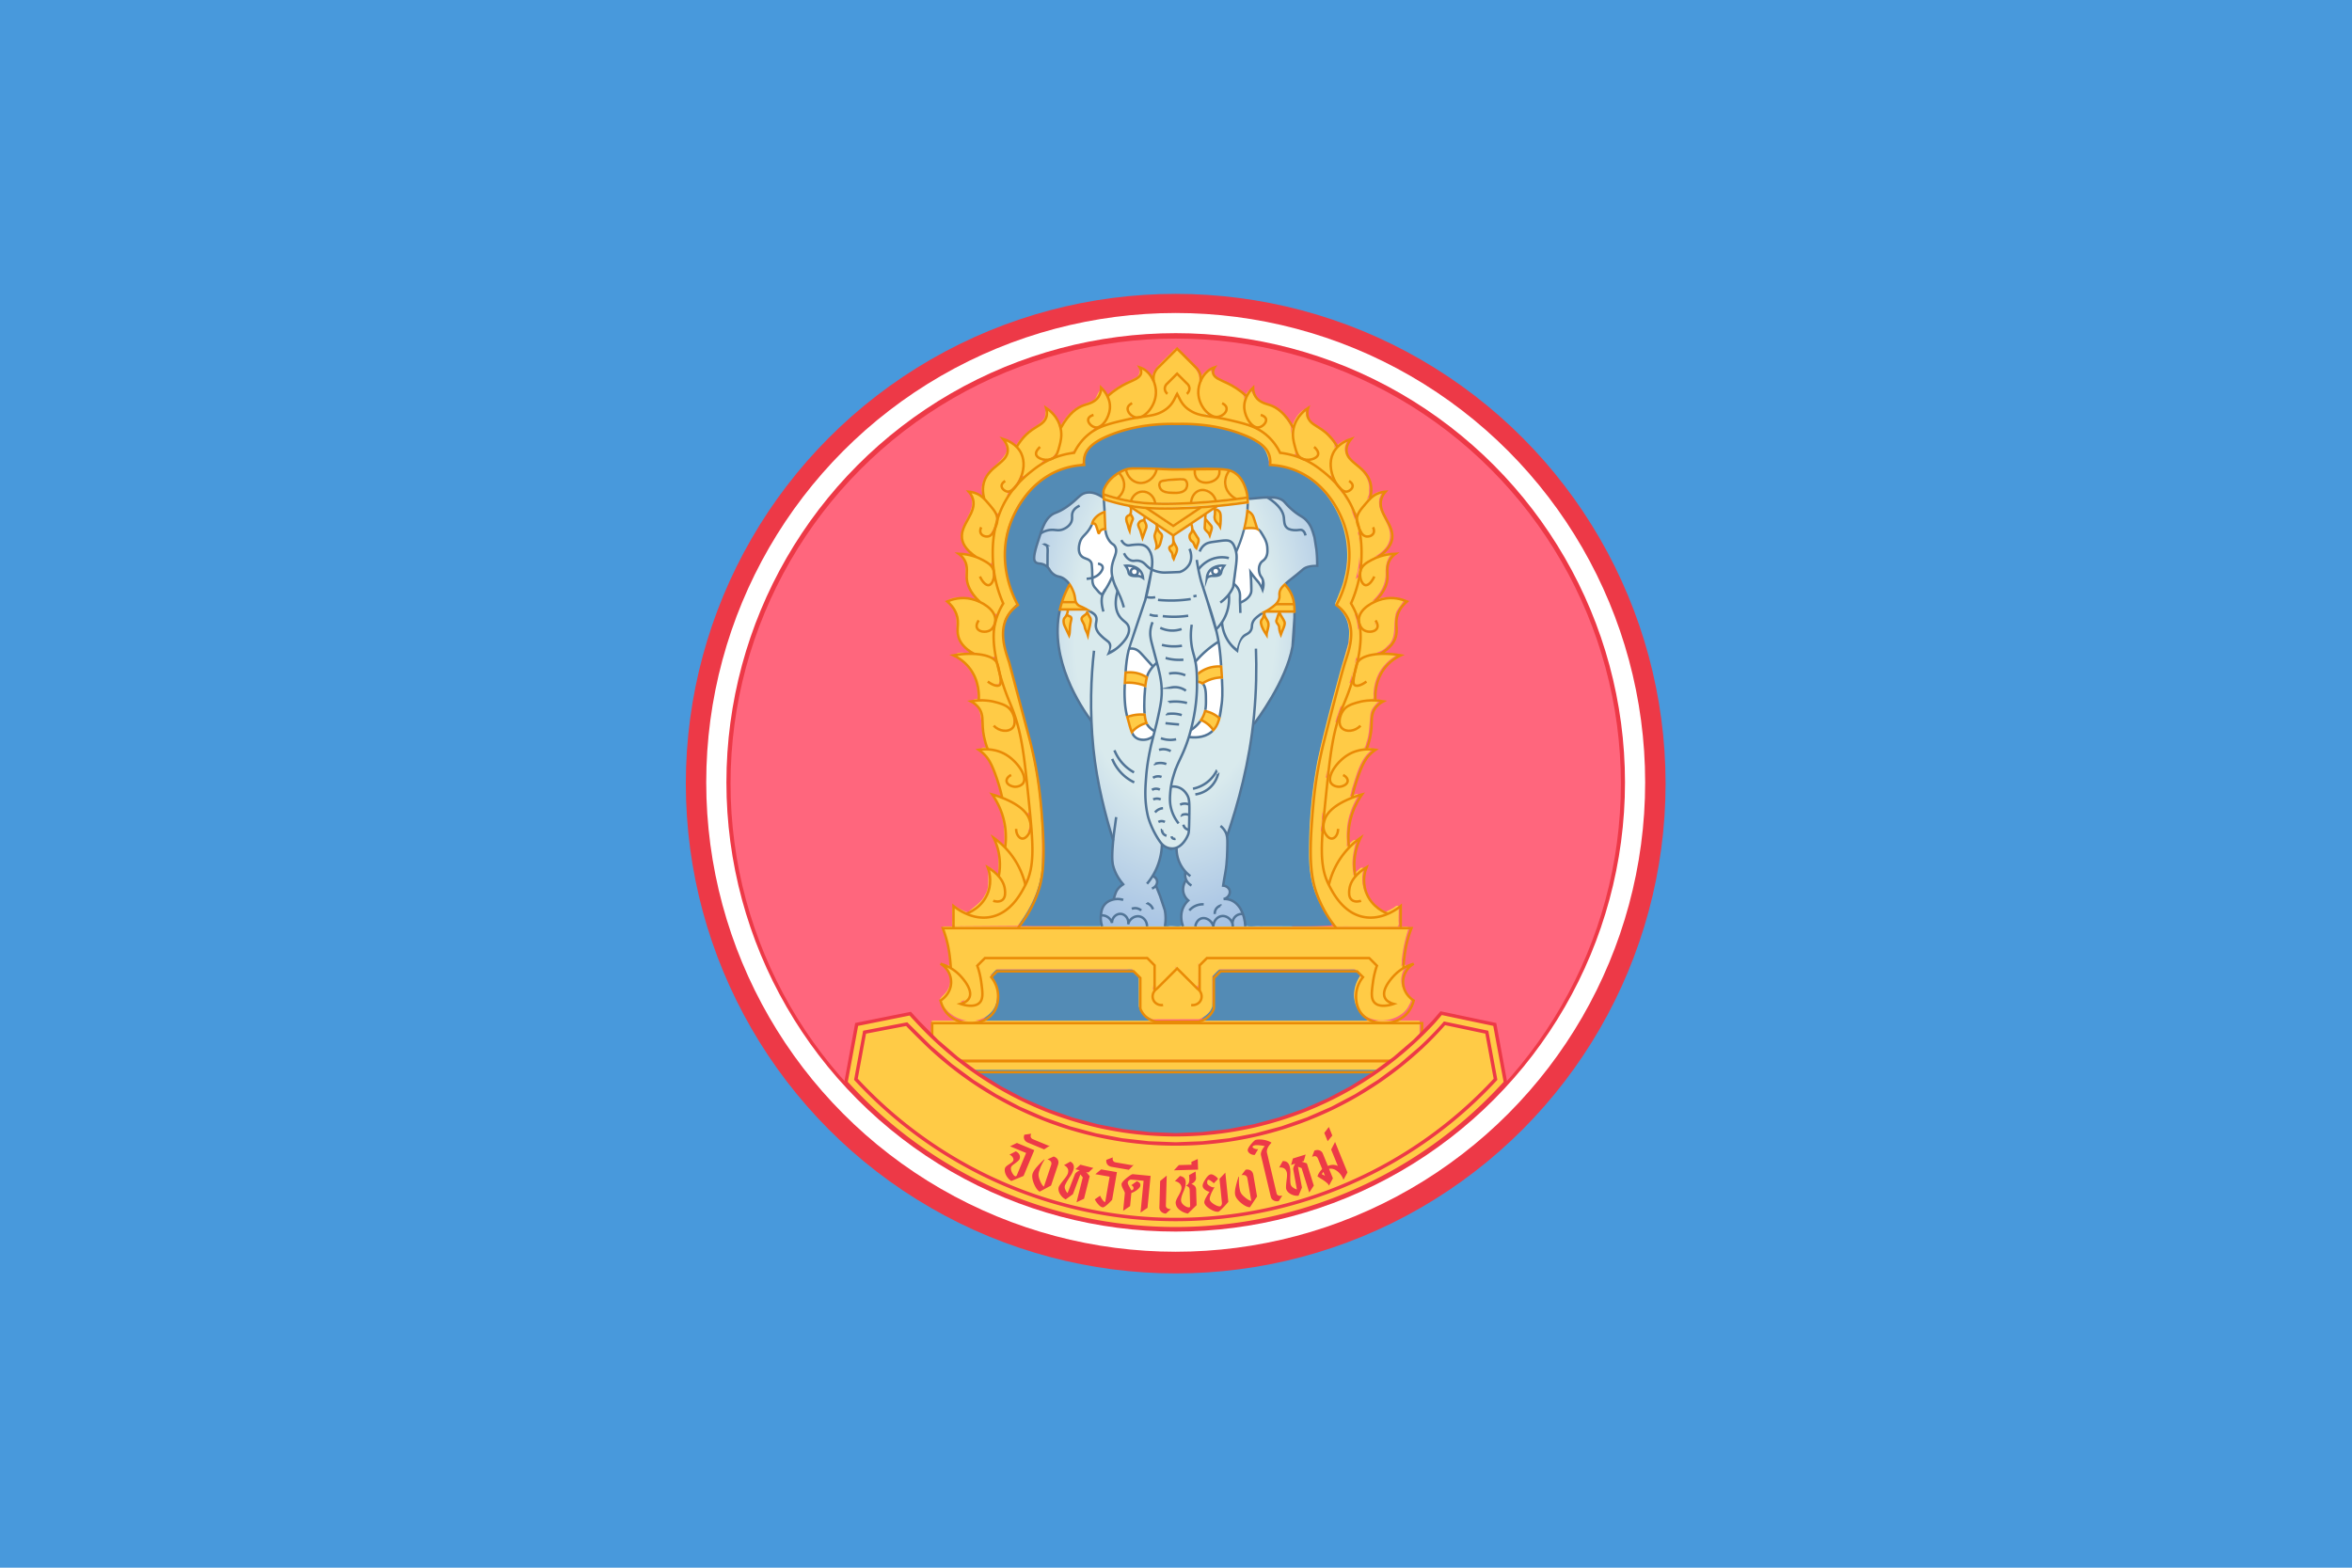 <svg xmlns="http://www.w3.org/2000/svg" width="900" height="600" viewBox="0 0 238.125 158.75" xmlns:v="https://vecta.io/nano"><style><![CDATA[.D{stroke-width:.245}.E{fill:#e98a06}.F{fill:#517496}.G{fill:none}.H{stroke-width:2.46}.I{stroke-miterlimit:10}.J{stroke:#517496}.K{stroke:#e98a06}.L{stroke-miterlimit:5}.M{fill:#ffcb46}.N{fill:#537697}.O{fill:#ed3947}]]></style><defs><radialGradient id="A" cx="118.958" cy="65.987" fx="118.958" fy="65.987" r="16.886" gradientTransform="matrix(1.1,0.022,-0.037,1.889,-9.416,-63.337)" gradientUnits="userSpaceOnUse"><stop offset=".54" stop-color="#d9eaed"/><stop offset="1" stop-color="#a2bfe3"/></radialGradient><path id="B" d="M111.807 50.308a18.15 18.15 0 0 0 1.836.519c1.645.375 3.169.484 5.567.419 1.814-.049 4.216-.199 7.072-.612"/></defs><path d="M0 0h238.125v158.75H0z" fill="#4899dc"/><g transform="matrix(1.008 0 0 1.008 -.983 -.655)"><circle cx="119.063" cy="79.375" r="49.203" class="O"/><circle cx="119.062" cy="79.247" r="47.153" fill="#fff"/><circle cx="119.063" cy="79.247" r="45.127" class="O"/><circle cx="119.063" cy="79.375" r="44.712" fill="#ff667d"/><path d="M135.933 58.445h0l-5.571 37.95-21.412.435-6.789-40.3 12.969-14.623 9.749.174z" fill="url(#A)"/><path d="M110.813 53.318c-.193.072-.206.336-.336.478-.337.539-.936.938-1.03 1.608-.095.428-.034 1.01.423 1.204.294.148.719.245.79.626.105.433.055.896.138 1.329.322-.061.59-.334.762-.611.13-.172.141-.49-.111-.553-.079-.024-.198-.037-.131-.149.047-.076.195.031.263.068.21.121.278.393.153.601-.172.383-.529.632-.888.822-.171.16-.045.423.004.611.184.355.467.657.751.934.155.005.158-.23.256-.315.29-.459.55-.941.76-1.44-.13-.596-.018-1.198.181-1.763.098-.383.35-.838.089-1.211-.187-.222-.457-.376-.595-.638-.202-.286-.273-.633-.372-.96-.128-.187-.37.025-.436.167-.011.113-.191.212-.231.066-.146-.278-.165-.631-.384-.864-.017-.01-.037-.015-.057-.014zm15.969.475l-.442.003c-.105.011-.224-.024-.32.02-.223.734-.426 1.49-.776 2.175-.102.132.03.316.005.47.001.944-.184 1.886-.239 2.825.297.291.547.661.572 1.09.048.206-.034.441.058.634.167.077.307-.146.446-.207.325-.222.533-.602.497-1 .013-.626-.058-1.277-.081-1.884l1.169 1.516c.153.064.154-.172.131-.265-.063-.422-.414-.743-.435-1.179-.055-.42.111-.863.466-1.107.407-.33.38-.905.337-1.376-.083-.551-.379-1.051-.72-1.482-.17-.207-.417-.236-.668-.234zm-3.125 3.748h-.026c-.096.009-.2.002-.288.046-.063.069.036.134.072.188.056.054.058.175.15.181.078-.03.082-.133.122-.197.017-.065.112-.138.047-.203-.022-.015-.05-.016-.076-.015zm-9.371.008c-.056-.002-.103.058-.065.109.065.12.111.25.16.377.055.063.127-.013.133-.074.03-.117.127-.201.222-.266.052-.061-.038-.108-.093-.104a1.99 1.99 0 0 0-.345-.04zm8.801.198c-.2.002-.34.205-.273.377.048.161.25.245.397.161a.28.28 0 0 0 .092-.432.29.29 0 0 0-.216-.106zm-8.174.055c-.205 0-.333.215-.269.386.057.15.248.236.393.156a.29.29 0 0 0 .086-.451c-.053-.059-.131-.092-.209-.092zm7.668.195c-.091.031-.125.14-.174.215-.033.08-.095.163-.085.253.041.077.129.011.191.002.091-.03.192-.01.279-.047.048-.079-.064-.129-.085-.199-.048-.068-.023-.181-.104-.222-.007.001-.015-.003-.022-.002zm-7.177.037c-.097.042-.061.153-.108.218-.021.06-.107.156-.016.196.105.007.204.041.305.065.082.003.077-.096.047-.147-.053-.114-.103-.241-.2-.325-.009-.005-.019-.007-.028-.007zm7.85 7.256c-.67.398-1.251.92-1.79 1.467-.13.182-.426.322-.317.582.063.287.055.586.103.873.133.07.245-.129.367-.173.537-.332 1.151-.502 1.776-.506.233.034.128-.252.137-.39-.061-.602-.078-1.216-.214-1.806-.011-.025-.035-.045-.062-.045zm-8.598.592c-.078-.002-.156.006-.233.023-.17.718-.292 1.463-.299 2.199.239.061.52.003.771.056.412.047.797.197 1.162.388.156-.034.141-.27.242-.374.094-.21.309-.386.321-.621l-1.316-1.424a1.05 1.05 0 0 0-.647-.247zm8.866 2.899c-.06.004-.126.025-.179.021-.501.062-.997.232-1.43.487-.017.139.12.268.14.413.182.696.097 1.435.079 2.138-.077.189.161.246.292.288.325.113.626.272.898.478.178-.017.128-.28.173-.404.183-1.121.25-2.274.123-3.401-.026-.019-.06-.023-.096-.021zm-9.2.531a2.34 2.34 0 0 0-.284.022c-.096 1.023-.03 2.069.169 3.079-.011.251.228.104.365.075.41-.106.843-.12 1.263-.138.054-.307-.004-.653.013-.976l.067-1.746c-.195-.171-.488-.174-.731-.237a4.88 4.88 0 0 0-.861-.079zm7.313 3.776l-.023.018c-.252.361-.59.646-.927.921-.107.157-.146.361-.182.541.12.136.351.066.514.083.612-.014 1.257-.188 1.699-.632.013-.157-.18-.279-.279-.398-.239-.212-.498-.433-.801-.533zm-5.581.288l-.027.004c-.48.166-.941.433-1.271.823.019.189.185.351.325.473.328.265.787.228 1.174.153.226-.092.512-.19.551-.47.114-.156.01-.26-.123-.337a5.86 5.86 0 0 1-.629-.645z" fill="#fff"/><path d="M119.279 43.21c-.173 0-.345.002-.517.005h-.001c-2.794-.009-5.726.417-8.085 2.015-.67.446-1.03 1.314-.951 2.072-2.234.091-4.357 1.241-5.731 2.993-1.523 1.87-2.359 4.311-2.142 6.728.063 1.507.554 2.958 1.219 4.3-.992.786-1.593 2.047-1.426 3.319.244 1.788.95 3.467 1.349 5.222 1.133 4.255 2.298 8.546 2.533 12.96.206 2.987.396 6.18-1.12 8.893-.314.615-.739 1.165-1.065 1.771.092.348.626.106.895.19l7.215.017c.283-.264.058-.789.145-1.169.01-.677.442-1.293 1.09-1.501.381-.389.426-1.007.858-1.371.327-.403-.281-.743-.394-1.115-.781-1.446-.095-3.153-.695-4.66-1.027-3.447-1.657-7.009-1.845-10.603-.337-.836-.973-1.522-1.364-2.337-1.426-2.532-2.314-5.469-1.909-8.364.113-1.154.653-2.22 1.071-3.274-.362-.538-1.028-.671-1.558-.982-.47-.405-.827-1.064-1.524-1.091-.6-.074-.426-.808-.343-1.22.306-1.164.638-2.384 1.35-3.365.886-.64 1.931-1.048 2.729-1.818.425-.376.914-.785 1.525-.635.422-.019.782.343 1.181.292.086-.514.196-1.061.59-1.452.497-.568 1.161-1.065 1.889-1.251 3.23.023 6.482-.076 9.697.075.928.011 1.672.707 1.974 1.546.242.425.259.931.395 1.375 1.084-.052 2.234-.349 3.287.063.771.585 1.435 1.311 2.255 1.837 1.1.87 1.231 2.411 1.366 3.716-.068.356.327 1.155-.188 1.096-1.029-.024-1.734.852-2.494 1.414-.434.242-.578.625-.146.978.841 1.3.559 2.901.512 4.357-.108 2.794-1.478 5.348-2.978 7.646-.431.78-1.22 1.426-1.214 2.377-.47 3.534-1.4 6.986-2.472 10.381a34.66 34.66 0 0 1-.353 4.757c.008.36.557.344.565.737.171.324-.447.698-.004.907 1.07.344 1.432 1.558 1.61 2.55.411.245 1.031.034 1.52.104 2.353-.036 4.715.077 7.063-.078.382-.179-.197-.58-.264-.814-1.195-1.74-1.916-3.822-1.847-5.934-.121-4.376.397-8.763 1.561-12.992.692-2.845 1.502-5.654 2.276-8.474.347-1.412.006-3.08-1.223-3.97-.184-.262.257-.637.303-.964.592-1.416.932-2.941.835-4.481-.01-2.614-1.336-5.124-3.253-6.854-1.287-1.093-2.95-1.716-4.627-1.842.133-1.095-.651-2.037-1.588-2.491-2.309-1.236-4.948-1.59-7.538-1.591zm-1.497 42.411c-.328.145-.089.616-.239.895-.127.739-.492 1.424-.706 2.11.194.219.413.479.304.806.155 1.203.916 2.293.897 3.525.001.305-.214.888.334.739.432-.094 1.122.195 1.393-.157-.31-.799-.006-1.63.389-2.327.122-.422-.398-.718-.318-1.16.084-.706.445-1.501-.024-2.159-.406-.562-.566-1.261-.692-1.92-.324-.225-.8-.056-1.138-.308-.064-.024-.13-.051-.199-.045zm-3.323 12.392c-.094-.005-.195.006-.304.037h-13.093l-.08.035-.013.006c-.191.205-.662.559-.311.835.543.946.637 2.241.013 3.168-.254.361-.655.594-.898.959.084.345.602.11.867.189l15.926.031c.346-.25-.304-.424-.483-.619-.413-.325-.796-.758-.649-1.325-.022-.87.044-1.757-.033-2.617-.252-.348-.534-.675-.943-.697zm22.372.011c-.048-.003-.098-.002-.147.001-.057.004-.114.012-.172.025h-13.061l-.081.033-.01.004c-.35.32-.774.632-.613 1.172-.076.974.174 2.028-.236 2.938-.202.341-.633.489-.806.845.135.346.66.102.953.187l15.228-.012c.197.043.655-.097.382-.336-.893-.559-1.394-1.633-1.231-2.639.014-.613.395-1.14.568-1.684-.143-.334-.436-.514-.774-.535zm-38.667 9.827l-.181.044c-.293.155-.259.598.034.734 5.605 4.035 12.385 6.423 19.287 6.746 1.275.074 2.553.022 3.828-.012 5.039-.305 10.023-1.643 14.497-3.991 1.59-.836 3.15-1.749 4.587-2.829.277-.219.092-.697-.254-.693z" fill="#538bb5"/><path d="M115.179 47.798c-.316.007-.636-.005-.947.062-.051.004-.069.061-.043.101.141.49.517.925 1.014 1.071.218.065.454.06.674.008a1.54 1.54 0 0 0 .751-.449c.194-.193.326-.443.402-.704.013-.07-.082-.051-.124-.057l-1.727-.033zm2.121.047c-.039-.005-.086.012-.083.058-.112.416-.364.792-.717 1.041-.269.19-.593.321-.923.312-.307.019-.608-.09-.86-.256-.258-.18-.466-.427-.595-.715-.055-.097-.077-.211-.127-.311-.051-.046-.118.018-.17.032-.102.052-.215.09-.303.161.014.066.082.109.113.17a1.85 1.85 0 0 1 .334.9c.045.478-.138.958-.457 1.309-.025.039-.108.09-.06.14l.913.195c.058.008.152.04.163-.046.173-.451.58-.817 1.064-.881.231-.032.468.002.683.103.405.178.702.567.798.997.01.052.019.127.093.107l2.065-.007 1.265-.051c.055-.026.029-.105.047-.156.07-.417.305-.815.68-1.026.255-.143.558-.166.841-.101.524.127.947.557 1.106 1.067.041.046.113.004.167.01l1.435-.157c.051-.006.041-.069.003-.088-.371-.281-.672-.675-.779-1.134-.109-.438-.036-.914.171-1.311.029-.077.094-.142.115-.223-.012-.063-.098-.043-.144-.06l-.561-.05c-.05.032-.013.112-.024.164 0 .272-.104.548-.303.739-.39.385-.997.528-1.523.399-.377-.09-.698-.391-.789-.771-.048-.17-.044-.35-.059-.524-.035-.045-.11-.006-.161-.014l-2.591.013-.826-.038zm4.419 0c-.207.004-.416-.005-.622.015-.051.034-.023.112-.03.164-.002.304.103.63.357.815.276.205.641.244.971.178.355-.067.717-.257.886-.589.083-.162.101-.352.082-.531-.029-.052-.106-.024-.155-.036l-1.49-.015zm2.774.177a1.9 1.9 0 0 0-.354.846c-.008.232-.023.471.053.695.105.36.342.669.635.898.116.087.233.187.374.227l.947-.128c.052-.037.01-.114.011-.166-.086-.529-.283-1.039-.564-1.494-.197-.31-.469-.577-.792-.754-.1-.045-.2-.115-.31-.126zm-11.165.261c-.111.038-.199.124-.295.19-.352.273-.674.596-.896.986-.116.196-.231.405-.241.639-.003.053-.021.136.048.155.36.136.735.228 1.104.337.055.013.124.051.167-.006.206-.184.379-.409.476-.669.07-.167.102-.348.094-.529.006-.161-.008-.323-.064-.475-.075-.226-.192-.442-.356-.616-.01-.008-.024-.012-.037-.011zm6.297.428c.163-.002.343.002.472.118.163.142.222.377.196.588a.79.79 0 0 1-.451.682c-.364.18-.776.158-1.171.148-.357-.018-.746-.042-1.042-.265-.21-.163-.317-.439-.293-.701.017-.147.096-.295.238-.354.244-.106.515-.114.777-.148l1.275-.069zm-.066.179l-1.483.103c-.161.028-.336.037-.476.13-.115.106-.097.286-.057.422.053.204.228.356.425.417.41.13.847.112 1.271.1.229-.009.469-.064.654-.206.22-.182.289-.521.17-.779-.048-.111-.162-.182-.282-.181-.074-.006-.148-.007-.222-.006zm2.183 1.077c-.349-.002-.665.219-.838.512a1.34 1.34 0 0 0-.191.575c.019.07.108.03.159.034l2.042-.15c.055-.001.078-.061.046-.103-.107-.239-.26-.463-.476-.617s-.475-.256-.742-.251zm-5.995.158c-.39-.004-.751.243-.95.569-.034.072-.094.143-.095.225.035.048.11.03.162.047.664.1 1.334.16 2.006.184.067-.022.006-.103.001-.151-.133-.451-.539-.829-1.015-.872l-.108-.003zm-3.801.333c-.062.022-.023.106-.029.155 0 .061.001.139.081.139a17.35 17.35 0 0 0 3.369.76 22.85 22.85 0 0 0 2.95.135l4.915-.261 2.951-.35c.055-.031.015-.111.024-.164-.004-.044.01-.136-.062-.123l-2.299.28c-2.072.214-4.156.336-6.24.322-1.269-.01-2.541-.12-3.781-.391-.621-.131-1.23-.304-1.836-.493-.014-.003-.029-.008-.043-.009zm10.792 1.155l-1.312.103c-.075.013-.017.084.01.118l-2.308 1.552-.313.21-2.62-1.766c.014-.068-.082-.058-.123-.064l-1.141-.122c-.055 0-.041.068.002.079l3.865 2.601c.063.01.107-.061.162-.084l3.809-2.559c.032-.026.009-.073-.03-.066zm-1.593.118l-4.357.077c-.073.003-.153-.02-.224-.002-.051.047.043.08.073.105l2.075 1.388c.051.029.12.091.174.031l2.289-1.54c.027-.029.001-.058-.03-.059zm5.229.407l-.015.003-.007.001c-.05.077-.027.184-.051.272l-.207 1.159c.017.074.118.028.172.04a5.29 5.29 0 0 1 .753.018c.055.013.099-.044.062-.091-.121-.352-.202-.721-.364-1.058-.082-.14-.2-.269-.343-.344zm-14.616.119c-.38.165-.743.441-.917.816-.045.159.199.094.221.238.139.198.18.448.291.655.157-.113.323-.249.531-.263.011-.383-.046-.798-.032-1.196-.013-.072.015-.246-.093-.25zm18.256 7.263c-.072.03-.111.096-.16.144-.139.151-.241.34-.273.544-.02.228.022.467-.065.685-.039.11-.093.212-.155.31-.006.057.067.044.102.048l1.348.003c.058-.016.017-.085.017-.127-.065-.378-.2-.743-.399-1.07-.114-.187-.24-.368-.392-.526-.007-.006-.015-.01-.024-.011zm-21.588.065c-.007 0-.014.002-.021.003-.078.111-.126.242-.19.361a8.91 8.91 0 0 0-.437 1.059c.003.077.111.03.161.043l.947-.004c.048-.03-.005-.099 0-.145-.046-.304-.101-.61-.231-.891-.064-.142-.123-.289-.21-.419-.006-.006-.012-.008-.019-.008zm.515 1.648a.1.1 0 0 0-.026.004l-.568.003c-.21.004-.423-.004-.632.007-.047.04-.04.121-.066.176-.027.113-.074.225-.081.341.03.056.118.014.171.027l1.873-.01c.056-.019.011-.076-.028-.082-.196-.084-.401-.18-.525-.362-.032-.043-.06-.106-.118-.105zm21.866.201c-.025.001-.053.006-.074.002h-1.559l-.022.008h0c-.195.184-.421.329-.636.489-.031.034.016.07.051.062l1.598.003.711-.004c.046-.02.017-.083.023-.123l-.03-.413c-.014-.022-.037-.025-.062-.024zm-7.415 6.272l-.146.002h0c-.724.002-1.43.315-1.967.785.004.182-.008.374.021.552.157.029.304.088.449.148.512-.293 1.081-.511 1.673-.561.081.012.208-.013.173-.125l-.058-.794c-.047-.007-.096-.007-.145-.006zm-9.101.579c-.089.001-.197.029-.189.138l-.044.714c.439.037.892.009 1.322.13a4.47 4.47 0 0 1 .506.145c.081-.021.053-.146.083-.209.017-.148.082-.302.063-.45-.159-.164-.398-.222-.605-.305-.352-.128-.727-.162-1.099-.162l-.037-.001zm7.824 3.92h-.019c-.1.159-.14.358-.233.524-.025.083-.179.214-.029.26.378.195.692.483.979.793.091.083.148-.085.192-.143.137-.256.284-.526.328-.811a3.16 3.16 0 0 0-1.086-.592c-.043-.009-.087-.029-.132-.031zm-6.44.322c-.447.007-.908.033-1.325.207-.078.082.038.204.038.299.1.322.165.664.298.971.132-.065.228-.207.359-.288.274-.21.589-.356.906-.484.084-.083-.023-.214-.017-.313-.038-.12-.028-.265-.091-.373-.051-.026-.113-.016-.169-.019z" class="M"/><path d="M110.585 61.999h-.491c.495.284.729.433.808.569.122.209.091.361.053.58s-.081.495.067.83c.167.378.482.65.744.881l.379.301c.088.069.135.113.178.203v.002c.126.26.034.594-.086.857l-.135.301.299-.139c.266-.122.652-.332 1.037-.691.136-.126.431-.401.676-.752s.447-.787.365-1.242c-.058-.322-.243-.51-.437-.676s-.4-.322-.582-.621c-.258-.426-.457-1.122-.115-2.352l-.237-.066c-.355 1.277-.152 2.063.141 2.545.206.339.45.521.635.68s.309.279.356.533c.064.356-.1.736-.327 1.06s-.507.585-.642.711c-.292.271-.553.403-.787.523.079-.25.191-.509.061-.779a.81.81 0 0 0-.246-.291l-.369-.293c-.262-.231-.544-.483-.682-.795-.122-.276-.086-.469-.049-.687s.078-.47-.082-.746c-.096-.165-.262-.286-.53-.446z" class="F"/><path d="M108.426 59.175l-.07.088-.056.076c-.009.012-.018.027-.027.041a3.27 3.27 0 0 1 .362.663c.152.355.175.589.207.801s.081.415.277.617c.108.111.202.158.328.213s.3.126.621.311l.026.015h.491l-.395-.228c-.331-.19-.522-.269-.645-.322s-.161-.069-.248-.159c-.157-.162-.18-.281-.211-.484s-.062-.476-.226-.859c-.074-.172-.202-.475-.433-.773z" class="E"/><path d="M110.388 50.001c-.108-.001-.208.008-.3.024-.37.063-.608.238-.875.479s-.574.549-1.123.934c-.535.374-.827.49-1.071.588a1.92 1.92 0 0 0-.746.473c-.525.517-.753 1.242-1.204 2.646-.231.72-.325 1.164-.342 1.465s.061.477.162.582c.151.158.336.176.504.197s.338.047.562.197c.187.125.249.226.332.359s.186.296.416.473.406.227.561.266.285.065.494.201c.216.141.383.317.513.495l.027-.041.056-.076.07-.088a2.19 2.19 0 0 0-.534-.497c-.238-.155-.418-.195-.568-.232a1.08 1.08 0 0 1-.471-.223c-.202-.155-.273-.274-.357-.408s-.183-.286-.403-.434a1.43 1.43 0 0 0-.668-.236c-.173-.022-.267-.027-.359-.124-.061-.064-.108-.137-.094-.398s.104-.694.332-1.404c.451-1.405.675-2.085 1.143-2.545.27-.266.418-.322.662-.42s.571-.231 1.121-.615c.565-.395.889-.721 1.146-.953s.437-.364.754-.418c.356-.062.872-.02 1.6.492l.141-.201c-.6-.422-1.096-.554-1.484-.558z" class="F"/><path d="M105.496 54.236c.145-.093.369-.216.662-.294.696-.185.977.098 1.54-.101.088-.031.661-.242.879-.754.172-.405-.022-.658.168-1.047.154-.314.447-.489.67-.586m-3.228 6.159l.005-1.261c.015-.46.043-.835-.168-.963a.34.34 0 0 0-.209-.042" class="D G I J"/><path d="M126.041 53.849l-.244.024a12.72 12.72 0 0 1-.727 2.072l.172.177c.36-.795.619-1.579.799-2.274z" class="N"/><path d="M126.392 51.898l-.237-.113-.036.367a12.86 12.86 0 0 1-.321 1.721l.244-.024a12.52 12.52 0 0 0 .322-1.669l.029-.282z" class="E"/><path d="M126.426 51.221l-.245.029-.026.535.237.113.034-.677zm-14.3 2.679l-.133.001-.119-.05c.041.381.148.828.456 1.235a1.36 1.36 0 0 0 .346.33c.084.058.125.082.19.199.085.153.101.292.082.451s-.08.336-.152.539c-.146.406-.336.914-.279 1.598.043.512.208.955.301 1.205.19.512.355.727.588 1.301h-.002a8.22 8.22 0 0 1 .33.99l.238-.063a8.46 8.46 0 0 0-.34-1.02l-.586-1.294c-.093-.25-.246-.668-.285-1.139-.052-.629.121-1.088.268-1.496.073-.204.14-.395.164-.592s-.001-.401-.112-.6a.77.77 0 0 0-.266-.281c-.084-.058-.163-.111-.289-.277-.253-.334-.355-.703-.399-1.038z" class="N"/><path d="M112.037 51.938l-.242.059.051 1.345.028.509.119.05.133-.001c-.027-.206-.032-.4-.037-.565l-.053-1.396z" class="E"/><path d="M111.724 50.889l.07 1.108.242-.059-.061-.967z" class="N"/><path d="M111.724 50.889l.251.082-.036-.482c-.032-.45-.026-.524.098-.781.612-1.275 1.948-1.74 2.06-1.777.142-.047.266-.078.613-.094s.911-.013 1.899.016l2.137.084 4.56-.041c.729.027 1.162.062 1.611.355.64.417.898 1.094 1.041 1.488.126.349.233.792.223 1.512l.245-.029c.006-.731-.106-1.202-.237-1.566-.144-.397-.42-1.143-1.136-1.609-.502-.327-1.004-.37-1.738-.397-2.055-.076-2.934.071-4.565.043l-2.133-.084-1.916-.018c-.361.016-.526.057-.68.107-.131.043-1.545.524-2.207 1.904-.134.279-.151.447-.119.904l.029.383z" class="E"/><path d="M111.803 62.087c-.306-1.053-.16-1.631.039-1.967.081-.137.217-.311.419-.67a7.65 7.65 0 0 0 .429-.89" stroke="#537697" class="D G I"/><path d="M110.521 53.315a1.72 1.72 0 0 1-.111.228c-.218.384-.413.584-.592.772s-.347.369-.463.684a2.46 2.46 0 0 0-.131.576c-.03.297-.008.664.219.951.176.223.404.3.59.369s.327.128.434.314c.017.03.023.038.037.129s.03.257.045.554l.029 1.035a1.37 1.37 0 0 0 .089.512 1.13 1.13 0 0 0 .235.367l.396.459.012.012.013.011.199.149c.028.019.058.037.101.045s.098-.004.135-.027c.074-.047.101-.103.15-.186l.207-.344-.209-.131-.209.35c-.035.059-.046.068-.053.078l-.168-.127-.394-.453a.83.83 0 0 1-.188-.295 1.04 1.04 0 0 1-.074-.428l-.029-1.039-.046-.58a.61.61 0 0 0-.067-.215c-.145-.253-.367-.349-.559-.422s-.354-.126-.484-.291c-.167-.211-.195-.51-.168-.774s.105-.482.117-.516v-.002c.101-.272.233-.414.41-.599s.396-.411.627-.819a1.97 1.97 0 0 0 .133-.279l-.079-.033zm1.363-1.34l-.003-.008-.072.027z" class="N"/><path d="M111.884 51.975l-.075.019c-.33.126-.754.353-1.057.785a1.22 1.22 0 0 0-.176.373l-.055.162.157.038.079.033.054-.161c.033-.107.057-.182.143-.305.283-.405.697-.611 1.01-.722z" class="E"/><g class="D G L"><path d="M111.257 57.273c.047.006.349.049.447.265.104.229-.095.494-.195.628-.405.539-1.115.616-1.392.634" class="J"/><path d="M110.697 53.234c.081.039.292-.14.435.419.13.346.146.563.209.565.047.002.057-.119.147-.23.129-.16.343-.2.504-.209" class="K"/></g><path d="M107.288 61.999c-1.061 5.012 2.171 9.749 3.214 11.179l.199-.145c-1.037-1.42-4.226-6.126-3.163-11.034zm1.03-2.685l-.01-.006-.065.116.056-.086c.006-.009.012-.016.019-.025z" class="F"/><path d="M108.318 59.314l-.019.025-.056.086a9.19 9.19 0 0 0-.659 1.493 9.44 9.44 0 0 0-.297 1.082h.251a9.12 9.12 0 0 1 .278-1.003c.171-.505.4-1.031.705-1.567z" class="E"/><g class="D G L"><path d="M110.859 66.021c-.302 2.649-.452 6-.063 9.837.357 3.528 1.245 6.82 1.99 9.227" class="J"/><g class="K"><path d="M107.608 61.144h1.438m-1.608.733h2.689"/><use href="#B"/><use href="#B" y="0.477"/><path d="M114.061 47.813c.129.694.641 1.231 1.255 1.339.795.14 1.664-.455 1.843-1.406m-3.802.399c.062.059.619.609.516 1.426-.088.7-.596 1.082-.684 1.146m1.375.294c.148-.555.614-.95 1.13-.979.638-.037 1.257.495 1.318 1.231m.461-2.132c-.138.254.032.567.042.586.221.397.784.422 1.173.44.407.018 1.155.052 1.423-.419.14-.244.146-.615-.042-.817-.127-.137-.297-.147-1.005-.105-1.341.079-1.508.161-1.59.314zm3.137 2.06c.009-.594.35-1.106.818-1.264.632-.213 1.472.227 1.68 1.084m-2.12-3.241c-.017.131-.077.683.273 1.047.543.565 1.743.333 2.093-.325.138-.259.12-.537.085-.723m1.027.139c-.085.103-.509.642-.422 1.391.119 1.015 1.066 1.463 1.118 1.486"/></g></g><path d="M116.285 51.639l-.246.138 2.776 1.856 2.86-1.916-.33-.078-2.53 1.699z" class="E"/><g class="D G"><path d="M123.26 51.46l-4.445 2.983-4.445-2.983" class="K L"/><path d="M122.194 58.695c.016-.168.065-.403.218-.626.477-.697 1.481-.599 1.526-.594-.052.067-.123.168-.187.301-.156.322-.083.435-.209.565-.157.161-.451.165-.67.167-.122.002-.176-.012-.291.01-.171.034-.302.113-.387.176z" class="I J"/></g><path d="M115.779 58.707c-.016-.169-.065-.404-.22-.628-.481-.699-1.494-.601-1.54-.596a1.74 1.74 0 0 1 .189.302c.157.323.084.436.211.567.158.161.455.165.676.168.123.002.178-.012.294.01.173.034.305.113.39.177z" stroke-width=".247" class="G I J"/><path d="M118.696 79.648l.612.031.8.596.361.674-.094 1.678.016 1.396-.125.659-.235.455-.392.329-.314.267-.596.094h-.549l-.486-.314-.345-.486-.329-.674-.267-.361-.204-.58-.392-1.066-.22-2.164.439-3.732.612-2.572.674-3.105-.016-1.019-.376-2.29-.408-1.505-.345-1.411 4.077-.376.074 1.719.51 1.907.022 2.273-.388 3.06-.908 2.927-.941 1.992z" fill="#d9eaed"/><path d="M114.797 74.221l-.023.018-.141.199c.111.201.253.363.456.48v.002c.389.223.811.173.912.162.482-.053.803-.303.924-.406l-.16-.188c-.105.09-.38.304-.791.349-.1.011-.456.045-.764-.131-.187-.108-.312-.266-.414-.486z" class="F"/><path d="M114.293 72.544l-.124.017-.114.038.287 1.054c.087.304.171.568.292.786l.141-.199.023-.018c-.08-.172-.147-.382-.219-.635l-.285-1.042z" class="E"/><path d="M114.075 69.35l-.044.007-.035.007-.168.015c-.033.646-.04 1.26.027 2.011a7.83 7.83 0 0 0 .199 1.208l.114-.038.124-.017c-.093-.383-.153-.726-.193-1.175-.068-.754-.06-1.364-.025-2.019z" class="F"/><path d="M114.155 68.127l-.136-.03-.107.013-.035.478-.049.791.168-.015.035-.007.035-.006.055-.748.034-.476z" class="E"/><path d="M113.709 54.849l-.217.115c.101.191.281.451.592.561.136.048.254.045.379.027s.267-.048.506-.063c.405-.025.698-.035.959.112.215.122.326.302.394.416.387.652.252 1.546.172 2.01l-.604 2.854-1.086 3.238-.59 1.832c-.182.766-.247 1.391-.303 2.159l.107-.013.136.03c.056-.762.12-1.37.298-2.119.091-.38.149-.542.582-1.809l1.091-3.25c.27-.917.384-1.576.61-2.881.081-.468.245-1.42-.203-2.176-.07-.117-.21-.35-.485-.506-.333-.188-.687-.166-1.093-.141h-.002c-.253.016-.413.049-.526.065s-.167.018-.264-.016c-.222-.078-.367-.279-.455-.445z" class="F"/><path d="M116.74 63.154a2.97 2.97 0 0 0-.188.628c-.116.633.012 1.133.168 1.716l.586 2.218c.13.54.281 1.172.335 1.904.081 1.106-.106 1.966-.482 3.641l-.565 2.239c-.168.774-.399 1.851-.502 3.202-.09 1.171-.172 2.384.168 3.892 0 0 .272 1.205 1.172 2.532.149.219.378.518.775.67a1.42 1.42 0 0 0 .649.084c.93-.111 1.406-1.262 1.444-1.36.088-.22.102-.348.126-1.611.032-1.686.017-2.026-.23-2.428-.097-.157-.315-.501-.754-.691-.369-.16-.712-.131-.879-.105" class="D G I J"/><path d="M116.31 73.371l-.163.036-.051.01-.034.008a1.32 1.32 0 0 0 .183.276c.227.266.479.424.65.514l.114-.219c-.154-.08-.377-.219-.576-.453a1.11 1.11 0 0 1-.124-.172z" class="F"/><path d="M116.06 72.337l-.122-.011-.125.017a4.86 4.86 0 0 0 .077.557 2.12 2.12 0 0 0 .172.526l.034-.008.051-.01.163-.036c-.064-.111-.127-.268-.179-.523-.029-.14-.053-.308-.071-.511z" class="E"/><path d="M115.879 69.627l-.074.988c-.036.747-.028 1.304.009 1.727l.125-.017.122.011c-.036-.408-.046-.959-.009-1.708l.065-.894-.152-.071-.085-.037z" class="F"/><path d="M116.306 68.651l-.119-.08-.107-.023-.069.254a7.14 7.14 0 0 0-.132.826l.085.037.152.071a7.23 7.23 0 0 1 .136-.877l.054-.207z" class="E"/><path d="M117.101 67.135a3.57 3.57 0 0 0-.822.959c-.058.1-.13.235-.199.454l.107.023.119.08a1.81 1.81 0 0 1 .184-.434 3.33 3.33 0 0 1 .768-.893z" class="F"/><g class="D G I"><path d="M116.132 73.284a2.95 2.95 0 0 0-.857.376c-.282.183-.486.384-.621.541m-.454-1.522a3.87 3.87 0 0 1 .825-.211 3.84 3.84 0 0 1 .923-.019m-1.99-3.205c.397-.028.911-.017 1.486.126a4.78 4.78 0 0 1 .569.18m-1.988-1.33a3.15 3.15 0 0 1 1.398.124c.309.101.557.236.742.358" class="K"/><path d="M114.37 65.828c.12-.023.301-.042.506.005.364.082.583.317.921.691l.982 1.09m-2.906-11.388c.108.233.296.536.628.691.355.166.496-.016.921.084.639.151.631.634 1.465.963a3.15 3.15 0 0 0 .754.188c.202.025.314.019.921 0l.9-.039c.621-.173.945-.727.962-.756.414-.731.056-1.498.021-1.569m1.025.271c.071-.179.224-.488.544-.712.19-.134.395-.204.9-.272.927-.124 1.386-.221 1.695 0 .249.177.338.436.439.728.185.537.146.986.085 1.574l-.293 2.239c-.148.348-.49.987-1.297 1.569" class="J"/></g><path d="M122.833 74.185l-.102-.143-.056-.047-.131.114c-.723.577-1.686.523-2.166.455l-.036.242c.506.072 1.545.141 2.356-.506l.134-.116z" class="F"/><path d="M123.58 72.764l-.065-.064-.153-.078-.096.361c-.127.408-.305.742-.59 1.013l.056.047.102.143c.326-.307.529-.688.667-1.128l.08-.293z" class="E"/><path d="M123.583 68.781c.088 1.588.023 2.21-.015 2.519l-.207 1.321.153.078.065.064c.103-.426.165-.903.23-1.431.039-.312.106-.95.022-2.513l-.183.005z" class="F"/><path d="M123.749 67.497l-.127-.01-.115.091.059.92.016.283.066.043.183-.005-.02-.337-.064-.985z" class="E"/><path d="M121.299 56.879l-.242.035a18.59 18.59 0 0 0 .441 2.17l.631 1.975.918 3.086c.278 1.185.373 2.126.461 3.434l.115-.091.127.01c-.088-1.281-.187-2.228-.464-3.409-.281-1.197-.696-2.432-.923-3.108v-.002l-.625-1.959c-.238-.892-.366-1.64-.437-2.141z" class="F"/><g class="D G I J"><path d="M120.675 63.406a6.73 6.73 0 0 0-.021 2.03c.077.536.187.84.293 1.255.257 1.015.254 1.809.251 2.867-.002.458-.026 1.89-.44 3.704-.145.632-.373 1.636-.9 2.867-.388.907-.701 1.382-1.026 2.491a7.6 7.6 0 0 0-.314 1.632c-.037.503-.077 1.039.105 1.695a3.98 3.98 0 0 0 .733 1.423"/><path d="M121.012 67.162a9.92 9.92 0 0 1 1.023-1.054c.461-.409.907-.729 1.302-.978"/></g><path d="M121.651 73.142l-.012-.01-.212-.096a3.34 3.34 0 0 1-.909.853l.133.207a3.57 3.57 0 0 0 1-.954z" class="F"/><path d="M122.152 72.012l-.024-.012-.034-.026-.174-.04c-.04.202-.103.397-.202.607-.087.185-.187.349-.292.495l.212.096.012.01a3.37 3.37 0 0 0 .288-.497c.103-.218.17-.423.213-.633z" class="E"/><path d="M121.85 69.236l-.005.032v.115h-.018l-.003.017-.004.002-.093.056c.044.047.088.114.13.232.061.171.112.447.119.897.01.575.017.974-.056 1.348l.174.04.034.026.024.012c.085-.412.078-.842.068-1.43-.008-.465-.057-.766-.131-.975a.86.86 0 0 0-.24-.372zm-.527-.212l-.121-.007-.004.244a1.08 1.08 0 0 1 .126.009z" class="F"/><path d="M121.323 69.024v.246c.112.015.237.051.345.134.02.015.04.032.059.053l.093-.056.004-.002.003-.017h.018v-.115l.005-.032-.034-.027c-.164-.126-.346-.17-.494-.185z" class="E"/><path d="M121.61 72.985c.169.072.377.179.592.341a2.88 2.88 0 0 1 .644.668m-.791-1.903a3.11 3.11 0 0 1 .629.209c.338.156.589.346.76.499m-1.701-3.492a3.8 3.8 0 0 1 .817-.398c.453-.157.854-.199 1.143-.207" class="D G I K"/><path d="M123.349 67.479a3.33 3.33 0 0 0-.691.075 3.43 3.43 0 0 0-1.361.629l.016.315c.254-.22.724-.56 1.396-.706a3.11 3.11 0 0 1 .912-.058l.022-.244-.294-.011z" class="E"/><path d="M116.447 62.38a1.74 1.74 0 0 0 .356.105 1.76 1.76 0 0 0 .461.021m.501.041a9.77 9.77 0 0 0 1.276.063 9.74 9.74 0 0 0 1.276-.105m-4.222-1.898a1.82 1.82 0 0 0 .519.077c.154 0 .286-.019.392-.042m.279.273c.463.046.982.073 1.548.063a13.29 13.29 0 0 0 1.737-.147m.272-.272l.314-.063m-3.642 3.223a2.79 2.79 0 0 0 1.005.272 2.8 2.8 0 0 0 1.131-.147m-1.968 1.592c.273.069.62.132 1.026.147a4.96 4.96 0 0 0 .984-.063m-1.634 1.234a4.88 4.88 0 0 0 .9.168c.336.03.633.022.879 0m-1.443 1.401a2.72 2.72 0 0 1 .838-.042 2.74 2.74 0 0 1 .796.209m-1.446 1.236a1.88 1.88 0 0 1 1.507.314m-1.695 1.129a4.67 4.67 0 0 1 .733-.042c.421.009.783.074 1.068.147m-2.011 1.11a3.24 3.24 0 0 1 .607-.042 3.18 3.18 0 0 1 .879.147m-1.632.815l.838.084.523.042m-1.822 1.382a2.77 2.77 0 0 0 1.026.168 2.73 2.73 0 0 0 .502-.063m-1.716 1.066a1.48 1.48 0 0 1 .335-.063c.382-.026.682.106.838.188m-1.57 1.278a1.71 1.71 0 0 1 .628-.084c.21.011.383.06.502.105m-1.34 1.381c.085-.052.272-.149.523-.147a.98.98 0 0 1 .335.063m-.962 1.298a.79.79 0 0 1 .272-.105.83.83 0 0 1 .523.084m-.67.983a.87.87 0 0 1 .335-.084c.194-.009.344.049.419.084m-.565 1.298c.065-.081.192-.217.398-.314a1.13 1.13 0 0 1 .398-.105m-.461 1.382a.68.68 0 0 1 .335-.084.67.67 0 0 1 .314.084m-.294.795a.61.61 0 0 0 .147.398.6.6 0 0 0 .314.188m.502.063a.32.32 0 0 0 .105.188.34.34 0 0 0 .293.063m-6.133-8.895a4.41 4.41 0 0 0 .963 1.465c.359.361.722.599 1.005.754m-2.191-1.353c.145.355.426.92.963 1.465.457.463.925.736 1.249.891m8.287-1.177a3.45 3.45 0 0 1-2.386 1.815m2.512-1.474a2.74 2.74 0 0 1-.791 1.346 2.73 2.73 0 0 1-1.486.699m-1.532 1.032c.086-.041.239-.1.44-.105a1.09 1.09 0 0 1 .494.105m-.766 1.047a.9.9 0 0 1 .335-.084.89.89 0 0 1 .425.084m-.593.962c.012.064.039.158.105.251a.7.7 0 0 0 .449.272m4.009-27.305c-.277-.066-.725-.133-1.252-.026-1.044.211-1.64.948-1.808 1.171m3.06 2.504a4.27 4.27 0 0 1-.248 1.931c-.301.805-.774 1.326-1.044 1.585m1.803-4.568c.168.133.394.353.52.682.114.296.089.524.084.991l.042 1.241" class="D G I J"/><path d="M127.356 53.701l.118.417c.028.036.052.073.075.109.324.518.565.888.596 1.474.017.32.031.638-.156.934-.087.138-.164.193-.258.266s-.205.167-.295.346c-.231.461-.1.94-.068 1.049v.002a1.17 1.17 0 0 0 .172.358c.058.085.104.148.15.278.037.104-.008.328-.008.496l-.152-.287c-.154-.216-.264-.313-.521-.635l-.325-.43-.256-.357.033.437.049.783.027.99c-.006.174-.02.215-.035.26-.055.163-.223.562-.991.883l.094.227c.825-.345 1.06-.827 1.129-1.031a1.1 1.1 0 0 0 .047-.328 12.42 12.42 0 0 0-.025-1.014l-.023-.377.084.111.512.621a2.95 2.95 0 0 1 .35.658l.127.336.103-.346c.146-.487.098-.843.013-1.08-.056-.158-.124-.253-.179-.334s-.1-.146-.141-.287c-.026-.092-.13-.508.053-.873.071-.141.136-.192.226-.262s.206-.157.314-.328c.232-.368.211-.756.194-1.076-.035-.648-.311-1.077-.633-1.594a1.08 1.08 0 0 0-.363-.375l-.037-.02zm-1.379.155v.002l.065-.008z" class="F"/><path d="M125.977 53.856l.065-.007c.297-.037.544-.037.725-.027.328.019.423.063.502.11a.72.72 0 0 1 .206.186l-.118-.417c-.106-.055-.266-.104-.576-.122h-.001c-.206-.011-.493-.012-.837.037z" class="E"/><path d="M126.263 51.971c.118.052.283.144.426.308s.198.338.307.684l.257.826" class="D G I K"/><path d="M128.092 62.21h-.503l-.203.147c-.333.259-.555.433-.691.748-.086.198-.094.355-.103.48s-.018.214-.096.346v.002c-.145.247-.346.285-.596.459-.277.194-.536.691-.689 1.412-.26-.211-.614-.516-.912-1.057a3.79 3.79 0 0 1-.463-1.601l-.244.014a4.03 4.03 0 0 0 .492 1.705 4.05 4.05 0 0 0 1.076 1.252l.168.129.029-.211c.118-.894.424-1.26.684-1.441.205-.143.477-.215.666-.537.102-.172.12-.324.129-.453s.014-.24.084-.402c.111-.257.284-.391.617-.651a2.46 2.46 0 0 1 .498-.312l.057-.028z" class="F"/><path d="M130.191 59.375l-.173-.174c-.285.259-.457.439-.561.68a1.18 1.18 0 0 0-.096.56c.005.143.013.25-.069.442-.144.34-.413.53-.84.83-.239.167-.379.232-.527.304-.101.05-.206.105-.337.193h.503a3.48 3.48 0 0 0 .501-.296c.427-.3.749-.524.924-.935.099-.232.095-.405.09-.547s-.012-.252.074-.453c.083-.193.23-.349.51-.604z" class="E"/><path d="M128.562 50.497a19.31 19.31 0 0 0-.712.017c-.424.015-.825.095-1.445.129l.014.244 1.439-.127c.871-.031 1.289-.039 1.701.157.196.093.264.161.385.297s.285.335.633.646c.446.4.751.588.991.738s.408.258.63.525c.367.441.487.856.688 1.545l.186 1.174c.063.559.081 1.07.08 1.541-.502-.001-.908.093-1.147.219-.114.06-.185.113-.291.203l-.547.459-.924.736-.224.201.173.174.213-.192c.322-.288.37-.284.918-.728l.549-.463a1.12 1.12 0 0 1 .246-.174c.235-.123.599-.249 1.154-.215l.129.008v-.131a13.87 13.87 0 0 0-.088-1.668l-.189-1.203v-.004l-.002-.006c-.201-.69-.336-1.153-.736-1.633-.241-.29-.447-.425-.687-.576s-.523-.323-.957-.713c-.338-.303-.487-.487-.613-.629s-.242-.248-.463-.353c-.325-.155-.648-.198-1.102-.199z" class="F"/><path d="M128.275 50.621c1.248.786 1.588 1.489 1.651 2.006.038.315.002.806.335 1.068.229.18.575.205.724.216.422.03.59-.103.804.014.17.094.264.289.313.518" class="D G I J"/><path d="M130.185 59.37l-.078-.084-.003.003zm.69 2.839l-.004.504-.195 2.857c-.611 3.451-3.622 7.439-3.857 7.744l.195.148c.244-.317 3.275-4.295 3.905-7.85.16-.903.177-1.861.197-2.896l.004-.507z" class="F"/><path d="M130.875 62.209h.244c-.006-.919-.098-1.505-.412-2.098a3.66 3.66 0 0 0-.522-.742l-.081-.082-.175.167c.16.168.376.422.561.772.292.551.38 1.086.385 1.982z" class="E"/><path d="M127.121 65.812c.075 2.024.038 4.27-.188 6.697-.442 4.73-1.624 8.958-2.719 12.16m-.651-1.047c.142.113.333.295.482.565.204.372.216.715.209 1.276-.009.708-.024 1.88-.2 2.819l-.135.761-.089.576c.32.023.584.228.653.491.092.347-.165.771-.611.858.303-.017.54.038.715.104.858.324 1.407 1.368 1.465 2.637" class="D G I J"/><path d="M108.222 61.877c.026.313-.122.649-.313.838-.168.142-.114.624-.002.811l.453.961c.096-.285.058-.92.131-1.217.029-.279.264-.615-.12-.724l-.207-.097m2.005-.276c-.086.321-.712.364-.521.809.138.271.261.42.302.772.074.242.209.434.283.676.091-.549.376-1.35.273-1.646-.087-.186-.25-.425-.337-.611zm4.395-10.583c0 .296.097.774-.289.866-.294.163-.161.559-.066.806.076.179.114.474.214.703.056-.417.193-.828.339-1.165.018-.157-.173-.368-.239-.537m2.612 1.053c.135.375-.208 1.03-.2 1.138.018.433.294.842.181 1.282.414-.173.426-.677.54-1.047.131-.424-.161-.431-.361-.772-.045-.076-.128-.518-.161-.601zm1.552 2.868c.07.182.077.5.163.627.113-.341.368-.671.34-1.024-.038-.289-.357-.55-.369-.945-.012-.141-.013-.562-.015-.174.015.278.101.65-.185.824-.397.101-.116.484.049.668l.017.025zm1.935-2.928c.096.32.21.69-.05.974-.202.196-.125.593.081.776.29.14.257.51.469.708.096-.357.432-.775.099-1.113l-.472-.768m1.306-1.564l-.082 1.424c.025.264.39.399.507.712.105-.378.311-.716.146-.94-.165-.215-.302-.353-.571-.666m1.468-.634c-.089-.24-.597-.572-.516-.045.016.406-.109.35-.004.722.116.314.45.542.529.702.027-.177.107-1.099-.009-1.38z" class="K L M D"/><path d="M130.997 61.347h-1.876m-1.054.74h2.93" class="G D K L"/><path d="M127.623 63.238c.082.481.335.828.565 1.192.015-.36.247-.731.181-1.178-.057-.307-.433-.648-.401-.999-.043-.022-.085.466-.208.57-.123.111-.157.298-.137.414zm1.87-1.035c-.162.139-.198.508-.289.696-.155.303.23.456.248.748.004.214.051.429.169.741.132-.39.485-.968.371-1.266-.12-.313-.379-.606-.498-.918z" class="M D K L"/><path d="M113.084 82.737l-.223 1.646c-.279 2.402-.147 3.004-.078 3.262.115.433.369 1.107 1.009 1.845a1.89 1.89 0 0 0-.624.586c-.149.223-.298.768-.335.917m.96.059c-.18-.055-.619-.162-1.127 0-.142.045-.422.138-.67.391-.369.376-.415.851-.447 1.173a2.67 2.67 0 0 0 .125 1.096m6.008-8.267c-.016.614-.126 1.591-.635 2.649a6.4 6.4 0 0 1-.865 1.339m2.969-3.625a3.45 3.45 0 0 0 .352 1.616 3.44 3.44 0 0 0 1.033 1.241m-3.754.001c.033.014.342.153.405.461s-.143.653-.509.782m.397-.301l.419 1.054.475 1.423a4.4 4.4 0 0 1 .007 1.625m2.075-5.483a1.22 1.22 0 0 0 .067.817 1.23 1.23 0 0 0 .53.564m-.532-.565c-.057.08-.463.671-.251 1.367a1.5 1.5 0 0 0 .463.698c-.163.153-.369.39-.518.726-.379.853-.085 1.672-.005 1.876m-5.15-1.764c.081-.031.239-.079.44-.056.262.031.437.167.502.223m.585-.737a1 1 0 0 1 .6.621m3.648.116a1.8 1.8 0 0 1 1.445-.614m1.671.135a.84.84 0 0 0-.391.279c-.179.234-.171.49-.168.558m-11.437.144a1.04 1.04 0 0 1 1.116.754c-.017-.53.423-.937.868-.912.462.026.86.511.751 1.052.136-.58.708-.913 1.199-.782.402.108.702.512.698.984m4.854-.001c.057-.373.282-.688.588-.789.445-.147 1.043.165 1.223.789.008-.525.372-.952.809-1.025.534-.089 1.122.363 1.153 1.025-.105-.376.002-.77.275-1.012.296-.262.663-.233.732-.226" class="G J D L"/><path d="M119.033 35.686l-.078.037h-.001c-.724.836-1.707 1.498-2.205 2.507-.071.26-.052.519-.008.778-.177-.473-.479-.901-.881-1.222-.096-.081-.237-.273-.362-.116-.06.371-.092.841-.53.96-.935.557-2.034.943-2.772 1.765-.005.108-.002.217.005.326-.104-.322-.275-.621-.513-.85l-.053-.006-.066-.049c-.434.232-.384.967-.91 1.129-1.001.371-2.057.808-2.661 1.746-.288.341-.527.741-.58 1.178-.101-.761-.451-1.475-1.097-1.932-.035-.016-.133-.082-.172-.078-.295.118-.092.618-.297.84-.504.733-1.426 1.033-2.008 1.702-.305.339-.724.681-.812 1.132l.119.153c-.286-.352-.67-.634-1.069-.819l-.069.008c-.274.337.25.799.052 1.196-.595 1.232-2.16 1.842-2.42 3.27-.169.629.063 1.204.409 1.713a8.17 8.17 0 0 0-1.027-.863 1.07 1.07 0 0 0-.469-.133c-.417.135.118.563.051.838.146 1.186-.854 2.095-1.054 3.219-.238 1.128.737 2.058 1.654 2.54-.5-.222-1.023-.392-1.568-.387l-.079.038-.022.011c.037.475.499.879.441 1.411-.008.835.022 1.719.557 2.411.26.415.626.722 1.006 1.016l-.295-.16c-.501-.258-1.059-.345-1.618-.32-.482.034-1.056-.038-1.443.302.296.568.83 1.086.849 1.785.06.913-.079 1.977.65 2.681.352.451.855.701 1.392.836l-1.216-.048c-.256-.04-1.085-.053-.753.325.774.783 1.743 1.74 1.955 2.862.136.467.038.964.14 1.421l.771.088-.79-.026c-.283-.084-.676.096-.436.311.898.546.731 2.274.991 3.378.105.402.173.862.421 1.19l-.361-.027c-.317-.048-.375.327-.134.477.987 1.087 1.321 2.577 1.75 3.935.004.263.136.43.315.554-.243-.101-.624-.193-.877-.244-.344.148.198.591.243.83.696 1.315.823 2.814.756 4.273l.321.442c-.309-.364-.65-.701-1.024-1-.029-.013-.062-.018-.093-.012-.327.234.107.699.086 1.018.209.82.106 1.645.137 2.47.163.408.039.177-.166-.057-.224-.181-.443-.655-.775-.526-.245.862.118 1.842-.434 2.632-.325.733-1.03 1.14-1.598 1.646-.01.082.011.145.051.194-.574-.197-1.121-.488-1.636-.785-.218.446-.027 1.06-.091 1.568-.22.754.645.491 1.088.53l5.464-.041c1.446-1.913 2.527-4.244 2.444-6.695.113-4.251-.351-8.517-1.459-12.625-.715-2.943-1.52-5.871-2.372-8.771-.083-.825-.152-1.688.034-2.508.237-.708.785-1.235 1.252-1.778-.763-1.512-1.292-3.197-1.185-4.905a7.64 7.64 0 0 1 .666-3.641c1.093-2.678 3.494-4.971 6.459-5.318.38-.004.899-.169.755-.657.093-1.157 1.279-1.816 2.23-2.27 2.918-1.32 6.206-1.37 9.356-1.17 2.137.212 4.352.699 6.136 1.972.615.425.802 1.166.973 1.845.246.429.838.175 1.227.354 2.038.522 3.905 1.798 5.002 3.61 1.445 2.233 1.985 5.049 1.286 7.639-.175.903-.63 1.734-.898 2.588.598.622 1.2 1.353 1.326 2.254.136.552.015 1.111.024 1.661-.008.004-.017.005-.024.01-.297 1.147-.687 2.278-.989 3.428-.754 2.79-1.511 5.583-2.124 8.408-.572 3.032-.858 6.121-.85 9.207-.014 1.522.176 3.068.792 4.473.447 1.046 1.02 2.058 1.758 2.922.456.07.946.008 1.414.029h4.913c.253-.108.077-.477.13-.696-.022-.449.045-.915-.034-1.352-.197-.127-.376.161-.563.224-.293.171-.6.326-.917.449.121-.204-.266-.287-.395-.398-1.034-.599-1.74-1.757-1.743-2.936-.034-.367.062-.715.102-1.082-.096-.271-.368-.004-.488.103-.206.183-.411.37-.581.588.162-.243-.014-.538.003-.807-.091-.898.114-1.785.344-2.635.002-.084-.071-.16-.157-.153-.325.12-.539.438-.793.663.064-.517-.035-1.059.021-1.586.055-1.207.457-2.376 1.077-3.411.083-.103.065-.296-.102-.278a13.51 13.51 0 0 0-.79.289l.088-.04c.181-.267.171-.627.289-.929.347-1.068.618-2.199 1.305-3.11.183-.257.467-.44.612-.716-.083-.251-.487-.06-.68-.102-.036.001-.072.003-.109.005.007-.001.014-.002.022-.003.211-.149.194-.476.297-.704.288-.917.235-1.894.371-2.826.118-.474.476-.83.796-1.169.058-.262-.331-.184-.502-.222l-.085-.004c.18-.126.045-.431.09-.631.056-1.055.446-2.122 1.203-2.893.284-.328.648-.575.99-.827.111-.237-.261-.234-.419-.256-.345-.029-.691-.051-1.038-.048-.182.006-.369.015-.556.031.455-.124.883-.316 1.199-.698.938-.747.588-2.057.817-3.071.047-.597.578-.967.787-1.478-.15-.333-.68-.231-.988-.338a3.47 3.47 0 0 0-.424-.022 4.54 4.54 0 0 0-1.745.403c.865-.709 1.447-1.769 1.383-2.894-.005-.618.104-1.253.502-1.754.074-.348-.388-.113-.546-.117-.364.089-.743.191-1.105.329.744-.432 1.444-1.006 1.578-1.883.214-1.434-1.289-2.48-1.066-3.904.01-.233.382-.696.027-.793-.506.158-.94.459-1.316.829.183-.278.307-.582.262-.942.159-1.223-.829-2.158-1.691-2.857-.571-.407-.947-1.174-.612-1.847.069-.132.035-.356-.158-.327a2.68 2.68 0 0 0-1.026.768c.171-.482-.399-.867-.656-1.204-.582-.71-1.552-.995-2.07-1.754-.189-.249-.005-.822-.382-.874-.505.344-.871.923-1.078 1.497a5.34 5.34 0 0 0-.11 1.006l-.066-.814a4.42 4.42 0 0 0-2.808-2.392c-.567-.21-.955-.692-1.183-1.239-.039-.044-.099-.074-.159-.059a2 2 0 0 0-.592.951l.033-.331c-.436-.648-1.237-.956-1.892-1.342-.531-.304-1.345-.547-1.415-1.254-.037-.072-.118-.115-.199-.107-.483.232-.819.667-1.01 1.166.167-.787-.518-1.416-1.031-1.926-.456-.42-.845-.945-1.346-1.294zm-.02 2.494c.029-.007.071.005.098.062-.159.011-.146-.051-.098-.062zm2.249 1.279h.001c-.037.222-.05.447-.037.665a1.82 1.82 0 0 0-.002.148 2.85 2.85 0 0 1 .038-.812zm-4.343.584a1.47 1.47 0 0 1-.051.465 1.92 1.92 0 0 1-.054.267 2.35 2.35 0 0 0 .027-.155c.048-.191.073-.384.078-.577zm2.131.196a7.07 7.07 0 0 0 .161.301.68.68 0 0 0-.117-.091.2.2 0 0 0-.059-.003.4.4 0 0 0-.101.058c.042-.087.082-.175.117-.265zm.604.964c.045.057.092.112.14.165-.053-.05-.098-.106-.14-.165zm-3.491.838l-.114.193c.022.084.066.13.122.153-.357.084-.713.164-1.055.262a5.16 5.16 0 0 0-.819.06c.084-.028.243-.148.322-.183-.005-.018-.009-.028-.013-.043.031.031.07.062.125.085.568.091 1.062-.143 1.431-.527zm5.839.011c.124.127.259.241.403.339.367.211.94.257 1.252.042-.021.161.076.24.21.288-.339-.061-.679-.109-1.023-.116-.266-.074-.539-.135-.812-.197.023 0 .163.006.186.005.019-.126-.144-.246-.217-.36zm5.953.732c.025.11-.009.013 0 0zm-16.111.215c-.022.072-.038.144-.041.219.137.075.289.067.446.028l-.562.171a4.97 4.97 0 0 0-1.291.696l.501-.41c-.125-.265-.151-.162.129-.156.344-.073.614-.279.818-.549zm1.034.056l-.419.128c.142-.049.284-.103.419-.128zm13.549.097c.271.31.711.528 1.092.291-.465.337.16.561.396.814-.547-.437-1.176-.766-1.856-.959.111.023.223.045.334.061.044-.071.05-.14.034-.207zm2.861 2.717c.06.074.122.146.187.217-.022-.003-.044-.009-.066-.012-.037-.07-.081-.136-.12-.205zm-20.452.035c-.031.056-.067.111-.096.168-.068.011-.135.028-.204.04.11-.054.211-.123.3-.208zm22.181.068a2.9 2.9 0 0 0 .269.479l.149.182a8.3 8.3 0 0 0-.576-.218c.277-.007.231-.23.159-.443zm2.158.102c.039.114-.009.167 0 0zm-26.119.036l-.053.174c.059.131.163.155.283.138a8.95 8.95 0 0 0-1.839.846c.123-.103.235-.217.327-.35-.103-.233.059-.129.245-.144.487.031.828-.273 1.037-.664zm-3.424.844c.008.069.015.139.019.209a3.3 3.3 0 0 0-.019-.176c0-.011 0-.022 0-.033zm-.001.838a3.97 3.97 0 0 1-.109.563c.136.301.41.062.622-.126a8.03 8.03 0 0 0-.521.518 9.42 9.42 0 0 0-1.57 1.882c.073-.159.133-.323.171-.495-.149-.216.241-.145.328-.327.572-.53.972-1.248 1.078-2.015zm31.008.602c.223.651.632 1.24 1.231 1.571.168-.009-.012.125-.043.282a9.37 9.37 0 0 0-1.326-1.572c-.086-.085-.177-.163-.266-.244.084.056.169.109.259.154.099-.042.137-.109.144-.19zm-33.126.981c.064.265-.002.163 0 0zm34.467 1.121c.009.005.015.009.024.014.123.176.223.367.316.561-.106-.196-.222-.387-.341-.575zm.627 1.173c.105.205.22.402.368.577a.4.4 0 0 0 .264-.107c-.143.288-.169.581-.129.871-.133-.459-.306-.905-.504-1.34zm-35.847.267c.159.202.364.438.525.22-.116.306-.213.62-.291.94a2.05 2.05 0 0 0 .022-.668 3.72 3.72 0 0 0-.255-.492zm.163 1.443a11.1 11.1 0 0 0-.228 1.247l.009-.243c-.077-.232-.49.111-.201-.141.175-.257.324-.553.42-.863zm36.3.076a.98.98 0 0 1 .05.225l-.05-.225zm1.527.368h.001c.038.195-.117.457-.017.14.008-.011.01-.144.017-.14zm-1.407.198h.001c.014.029.032.059.055.091.388.233-.114.146.084.575.006.168.008.337.009.506-.022-.394-.075-.785-.148-1.173zm-37.759.328c.239.133-.024.014 0 0zm37.908 1.919a8.08 8.08 0 0 0 .077 1.061c.067.048.127.056.185.04a2.52 2.52 0 0 0-.135.143c-.26.458-.347.75-.117 1.228-.206-.139-.314.004-.388.193.242-.969.411-1.661.379-2.666zm-36.87.671c.045.687.143 1.371.297 2.043-.018-.028-.038-.056-.061-.081-.149-.078-.343.205-.213-.078.169-.555.041-1.19-.372-1.583.072.027.145.049.222.059a.88.88 0 0 0 .128-.361zm35.95 4.057c-.018.071-.034.143-.047.215-.007-.012-.013-.025-.02-.037.025-.058.043-.12.067-.179zm-36.008 1.013a3 3 0 0 1 .246.292c.13.074.225.034.3-.054-.045.103-.085.208-.103.316-.182.534-.272 1.075-.301 1.619-.026-.151-.077-.291-.177-.407.063-.146.306-.44.307-.697.072-.408-.05-.763-.273-1.069zm36.887.149l-.053.086c-.206.523-.118 1.218.347 1.577-.169-.115-.305-.037-.354.096-.053-.55-.176-1.091-.363-1.612a.49.49 0 0 0 .208.153c.066-.103.138-.204.214-.3zm1.624.996c.089.095.005.568.021.251.003-.069-.026-.217-.021-.251zm-1.666 1.029c.004.007.007.015.011.022.006.136.004.272 0 .409.001-.144-.003-.288-.011-.431zm-.035 1.081zm-36.504 1.026c.187 1.021.49 2.034.769 3.006l.137.378c-.066-.148-.147-.287-.257-.407-.22-.1-.365.308-.558.127.424.061.53-.451.405-.762-.13-.666-.215-1.557-.808-1.962.099.016.196.006.29-.053a1.47 1.47 0 0 0 .021-.326zm36.351.275h.001l-.021.206c.087.017.173.005.258-.021a2.13 2.13 0 0 0-.177.132c-.153.203-.237.439-.3.684l.009-.039c.085-.317.163-.639.23-.962zm-.245 1.03c-.059.24-.1.488-.163.721-.069.292-.118.736-.066.959-.113-.089-.195-.042-.254.046a18.34 18.34 0 0 0 .483-1.726zm-35.045 2.499l.248.682c-.106-.213-.175-.449-.248-.682zm33.779 1.331l-.041.134c.029.157.141.149.249.097-.402.368-.631.926-.568 1.472.012.16.033.192-.085.068-.081-.021-.136 0-.176.043.176-.614.382-1.22.622-1.814zm-33.279.069a34.7 34.7 0 0 1 .583 1.757c-.134-.065-.36.254-.242-.007.111-.675-.216-1.331-.745-1.729.075.037.267.157.341.197.12-.011.052-.146.063-.219zm-.472 2.427c-.446.033-.23-.006 0 0zm.997 3.296c.152.166.294.342.418.533l.021.043c-.142-.207-.302-.401-.438-.576zm31.294.815c.008.069-.005.72.063.583.001-.002-.001.014-.002.02-.027.06-.044.106-.04.127-.065-.007-.124-.009-.143.036.04-.364.004.093.052-.269l.065-.487c.002-.018.004-.02.005-.01zm-30.564.306c.089.134.167.213.192.125.017.133.032.223.046.305-.036-.086-.107-.027-.172.068.018-.169-.01-.336-.067-.498zm.268.596c.035.177.067.301.11.678l-.11-.678zm-.076 3.211c.064.065.125.132.185.201.157.034.229-.032.259-.14.057.691.101 1.383.134 2.076-.074-.068-.203-.079-.234-.054.333-.712.116-1.487-.344-2.083zm29.934.021h.001c0 .01-.001.021-.001.031.004.176.104.342.184.306-.272.501-.391 1.118-.144 1.642.128.184-.125-.115-.195.044-.007.016-.013.033-.019.049l.008-.175.166-1.898zm-30.096 6.609c.097.147.245.373.346.232-.069.176-.092.133-.187.302a8.62 8.62 0 0 0-.159-.534zm30.67.139c-.038.129-.072.259-.103.389a1.38 1.38 0 0 0 .04.158c-.072-.147-.139-.296-.203-.446.098.063.235.049.266-.1zm-15.571 4.805c-7.681 0-15.362.005-23.043.001l-.092.038c-.086.235.14.454.165.69a15.07 15.07 0 0 1 .542 3.199c.034.048.077.089.119.129a1.96 1.96 0 0 0-.368-.182c-.248.014-.126.295-.038.417.38.636.448 1.464.04 2.105-.188.361-.556.589-.764.923a3.39 3.39 0 0 0 2.787 2.149h-3.598v3.874h48.996v-3.874H98.84c.609-.069 1.182-.326 1.619-.787.721-.704.798-1.827.548-2.753-.11-.375-.308-.717-.541-1.029.218-.185.4-.458.639-.592h13.598c.202.233.492.43.644.684l.013 3.057a2.25 2.25 0 0 0 1.442 1.286l4.629-.013c.569-.248 1.124-.686 1.312-1.291l.001-3.038c.249-.216.461-.519.731-.684h13.598c.188.198.411.386.574.595-.724.94-.919 2.354-.294 3.402 1.283 1.719 4.066 1.338 5.022-.167.126-.268.353-.54.33-.845-.283-.373-.673-.678-.842-1.132-.213-.503-.178-1.101.016-1.604.06-.226.311-.397.287-.639-.13-.168-.303-.039-.454.07.108-.252.017-.56.083-.831.11-1.011.343-2.002.662-2.969-.051-.272-.413-.108-.603-.158l-23.042-.03zm-2.733 3.002h.02c.017.02.04.038.058.057-.025-.02-.051-.039-.078-.057zm22.212 0h.003l.002.001zm-39.127.634c-.032.041-.064.081-.09.125-.002-.008-.004-.017-.007-.026.034-.03.064-.067.097-.099zm22.181.059c-.036.195-.042.397-.04.599l.003-.562c.013-.011.024-.026.037-.038zm17.709.069l.004.004c-.013.041-.023.083-.036.124.011-.042.02-.086.031-.128zm-20.009.272c.025.024.049.049.073.073-.055-.018-.106-.015-.151.005l.078-.078zm2.259.359h.001c.005.226.017.454.005.676.03.447-.065.921.094 1.349a16.46 16.46 0 0 0-.579-.63l.268.247c.275.043.18-.324.207-.487.009-.385.006-.77.005-1.155zm-4.037 1.407a16.01 16.01 0 0 0-.523.569c.045-.158.064-.319.074-.482.002.025.002.05.005.075.154.197.312-.033.444-.162zm-19.365 1.54c-.019.016-.036.035-.055.051-.118.105-.059.232.047.3-.162-.031-.323-.07-.481-.12.164-.049.337-.127.489-.23zm42.362.021c.119.09.362.162.425.215-.111.032-.233.059-.353.085.083-.12.021-.215-.072-.301zm-46.811 6.003v1.039h51.215v-1.039z" class="M"/><g class="G"><g transform="matrix(.1 0 0 .1 71.1 31.413)" class="K H"><g class="L"><path d="M708.39 664.98c.26-6.38 1.29-16.42 3.29-24.83a117.4 117.4 0 0 1 4.76-15.32H245.67c1.72 4.45 3.39 9.57 4.76 15.32 1.99 8.4 3.03 18.45 3.29 24.83"/><path d="M503.65 687.54v-25.35l7.35-7.35h163.03l7.7 7.7c-1.36 3.85-2.99 9.4-3.92 16.23-1.39 10.29-2.31 17.03 1.68 20.99 5.8 5.76 17.87 1.54 19.03 1.12-2.82-.76-6.88-2.4-8.69-6.01-4.5-9 8.99-22.31 10.37-23.66 3.01-2.97 8.89-7.84 18.47-10.64-6.66 3.89-10.74 11.07-10.64 18.75.15 11.83 10.12 17.89 10.64 18.19-.94 3.65-3.35 10.72-9.8 15.95-12.13 9.86-33.34 9.01-42.82-3.08-6.98-8.9-5.07-20.64-4.76-22.39 1.22-6.86 4.54-11.65 6.44-13.99l-5.88-5.88H524.71l-6.72 6.72v30.79c-.7 1.8-2.26 5.13-5.6 8.12-4.03 3.61-8.36 4.68-10.29 5.04h-42.12c-1.93-.36-6.26-1.43-10.29-5.04-3.33-2.99-4.9-6.32-5.6-8.12v-30.79l-6.72-6.72H300.23l-5.88 5.88c1.89 2.35 5.22 7.13 6.44 13.99.31 1.75 2.22 13.49-4.76 22.39-9.48 12.08-30.69 12.94-42.82 3.08-6.44-5.24-8.86-12.3-9.8-15.95.52-.3 10.48-6.36 10.64-18.19.1-7.68-3.97-14.86-10.64-18.75 9.58 2.8 15.46 7.66 18.47 10.64 1.37 1.35 14.87 14.66 10.37 23.66-1.81 3.61-5.86 5.24-8.69 6.01 1.17.42 13.23 4.64 19.03-1.12 3.98-3.96 3.07-10.7 1.68-20.99a81.87 81.87 0 0 0-3.92-16.23l7.7-7.7h163.03l7.35 7.35v25.35"/><path d="M495.16 702.01c4.03.61 7.94-1.37 9.63-4.76 1.99-3.98.55-9.17-3.56-11.78l-20.18-20.18-20.18 20.18c-4.11 2.61-5.55 7.8-3.56 11.78 1.69 3.39 5.6 5.37 9.63 4.76m-231.91 18.23h492.04v38.03H235.03z"/><path d="M223.84 758.26h514.43v11.2H223.84z"/></g><g class="I"><path d="M692.84 610.35c-2.05-.74-16.51-6.27-22.03-21.84-4.15-11.71-.68-21.89.42-24.77-3.62 2.15-15.9 10-17.21 22.25-.29 2.7-.83 7.81 2.52 10.5 3.41 2.73 8.5 1.07 9.24.82"/><path d="M660.19 572.8c-.89-4.52-1.67-11.18-.71-19.13 1.04-8.58 3.69-15.28 5.8-19.57a79.3 79.3 0 0 0-16.71 15.79c-9.48 12.01-13.39 24.13-15.11 31.49"/><path d="M653.8 543.92c-.83-5.88-1.35-14.54.64-24.68 2.65-13.53 8.5-23.32 12.37-28.77-2.73.73-31.84 8.82-37.35 24.9-.78 2.27-2.68 7.8-.2 13.11 1.1 2.36 4.03 6.75 7.56 6.3 3.08-.4 5.98-4.41 5.88-9.76m14.02-31.18c2.14-9.62 4.71-17.61 6.96-23.72 4.15-11.25 7.21-16.11 11.34-20.15a38.49 38.49 0 0 1 5.3-4.34c-5.38-.77-16.49-1.48-27.13 4.76-11.83 6.94-21.49 21.54-17.81 28.22 1.59 2.9 5.72 4.36 8.99 4.1 3.18-.25 7.89-2.32 7.98-5.88.06-2.31-1.85-4.62-4.62-5.88"/><path d="M671.23 445.2c3.62-9.26 4.71-16.86 5.05-22.1.46-7.2-.37-12.45 2.95-18.06 2.53-4.26 6.27-6.73 8.95-8.13-12.45-2.2-21.83-.18-27.02 1.42-5.22 1.61-10.13 3.21-13.43 7.98-3.25 4.69-5.62 13.45-.9 17.79 4.06 3.73 12.47 3.35 18.45-2.67"/><path d="M680.31 396.03c-.32-4.1-1.09-20.24 10.25-33.78 5.19-6.19 11.09-9.66 15.1-11.55-21.98-3.77-40.08-.22-43.74 7.73-1 2.16-2.13 7.27-2.71 10.67-1.07 6.3-1.7 10 .15 11.5 2.15 1.73 7.04.03 11.87-3.56m13.75-27.76c10.54-5.89 14.22-12.19 15.64-16.86 2.47-8.15-1.21-13.91 2.1-23.09 2.21-6.12 6.26-10.28 9.24-12.78-4.57-1.92-13.93-5-24.77-2.33-9.56 2.35-22.98 9.84-23.54 20.14-.21 3.9 1.38 9.08 5.48 11.34 4.27 2.34 11.27 1.54 12.94-2.53 1.35-3.28-1.42-7.09-1.76-7.55"/></g><g class="L"><path d="M679.12 297.11c10.36-9.82 12.97-18.13 13.24-24.17.23-5.29-1.43-11.48 2.24-17.91 1.8-3.16 4.2-5.2 5.89-6.4-11.79.39-19.94 3.98-24.36 6.4-4.69 2.57-8.94 4.98-10.58 9.86-2.09 6.25.7 14.76 4.7 15.33 2.93.42 6.45-3.43 8.87-8.68"/><path d="M682.67 252.05c11.06-7.36 13.87-14.13 14.46-18.85 1.79-14.44-15.22-25.49-10.92-39.74 1.02-3.4 2.91-5.81 4.11-7.14-2.04.17-5.04.64-8.31 2.1-4.8 2.15-7.48 5.19-11.2 9.52-5.8 6.75-9.27 10.79-9.21 16.6.03 3.1 1.06 5.54 2.09 8 1.68 4 3.24 7.69 6.65 8.6 2.67.72 6.67-.22 8.02-3.25 1.19-2.66-.34-5.43-.56-5.82m-3.1-28.45c1.28-4.53 2.32-11.05.04-17.79-5.16-15.19-22.83-18.46-23.58-30.5-.17-2.77.5-6.85 4.75-12.04-2.97.93-13.73 4.67-18.4 14.83-7.46 16.24 5.52 38.18 13.35 38.16 2.77 0 6.47-2.78 6.52-5.69.05-2.67-2.98-4.63-3.64-5.04m-11.52-34.19c-5.27-8.94-11.09-14.15-15.63-17.31-6.03-4.19-12.01-6.29-14.1-12.34-1.23-3.56-.63-7.05.11-9.49-2.49 1.64-11.9 8.28-14.55 20.43-1.61 7.37 0 13.43 1.12 17.63 1.57 5.9 2.71 10.18 6.58 12.45 5.93 3.48 15.85.8 16.93-3.78.7-2.97-2.44-6.18-4.01-7.6m-20.63-18.7c-8.26-15.36-16.93-20.99-23.51-23.23-4.03-1.37-10.85-2.68-14.63-8.5-2.09-3.23-2.52-6.71-2.55-9.13-1.43 1.37-9.89 9.68-8.79 21.22.88 9.13 7.63 19.2 13.94 18.8 4.02-.25 8.73-4.82 7.84-8.4-.71-2.83-4.65-4.01-5.32-4.2m-14.06-18.65c-7.32-6.67-14.05-10.59-18.97-12.98-6.93-3.35-13.79-5.34-14.75-10.28-.45-2.3.53-4.45 1.43-5.9-.98.31-2.3.81-3.75 1.63-8.28 4.66-12.93 15.15-12.59 24.35.49 13.43 11.69 24.915 19.59 23.795 4.73-.67 9.9-5.015 8.67-9.405-.63-2.24-2.78-3.59-4.34-4.31"/></g><g class="I"><path d="M256.44 624.83v-22.28c3.76 3.02 18.54 14.2 36.52 11.15 20.97-3.56 31.4-23.96 35.69-32.33 9.86-19.28 7.83-41.53 3.36-85.22-4.73-46.26-7.1-69.39-18.15-95.89-1.8-4.3-6.98-16.29-11.53-33.2-7.72-28.64-5.72-41.99-3.9-49.34 2.1-8.43 5.45-14.92 7.98-19.1-4.95-11.21-10.04-27.08-10.5-46.39-.25-10.67-.53-36.51 15.53-61.29 8.7-13.42 19.12-21.8 23.25-25.06 4.68-3.7 11.41-8.95 21.68-13.14a80.79 80.79 0 0 1 21.24-5.46c2.22-4.55 6.08-11.06 12.66-16.97 10.28-9.24 21.66-12.06 37.47-15.78 23.03-5.42 30.83-3 41.98-10.92 6.95-4.93 8.79-11.04 11.34-15.53 2.54 4.49 4.39 10.6 11.34 15.53 11.15 7.92 18.95 5.49 41.98 10.92 15.81 3.72 27.19 6.54 37.47 15.78 6.58 5.91 10.44 12.42 12.66 16.97a80.6 80.6 0 0 1 21.24 5.46c10.27 4.2 17 9.45 21.68 13.14 4.12 3.26 14.55 11.64 23.25 25.06 16.06 24.78 15.79 50.62 15.53 61.29-.46 19.31-5.54 35.18-10.5 46.39 2.53 4.18 5.88 10.67 7.98 19.1 1.83 7.35 3.82 20.7-3.9 49.34-4.56 16.92-9.74 28.9-11.53 33.2-11.06 26.49-13.42 49.62-18.15 95.89-4.47 43.7-6.5 65.94 3.36 85.22 4.28 8.37 14.71 28.77 35.69 32.33 17.98 3.05 32.77-8.13 36.52-11.15v22.28m-384.58 0c5.74-7.09 13.3-17.95 18.89-32.54 5.31-13.83 8.7-30.6 5.88-70.95-1.59-22.79-3.59-49.43-12.59-84.81l-20.99-78.93c-3.78-11.18-10.66-30.35-1.62-46.14 3.14-5.48 7.33-9.05 10.44-11.23-3.2-5.74-21.96-40.69-7.98-80.75 2.78-7.95 15.58-41.13 49.12-54.58 10.15-4.07 19.31-5.17 25.44-5.46-.3-2.27-.44-5.58.62-9.23 1.82-6.27 7.28-13.98 28.1-21.84 12.16-4.59 33.81-10.85 64.65-10.08 30.84-.77 52.5 5.48 64.65 10.08 20.82 7.86 26.28 15.57 28.1 21.84 1.06 3.65.92 6.96.62 9.23 6.13.28 15.29 1.39 25.44 5.46 33.54 13.45 46.34 46.63 49.12 54.58 13.99 40.06-4.77 75.01-7.98 80.75 3.1 2.18 7.3 5.76 10.44 11.23 9.04 15.79 2.16 34.96-1.62 46.14 0 0-3.61 10.65-20.99 78.93-9.01 35.37-11 62.02-12.59 84.81-2.82 40.35.57 57.12 5.88 70.95 5.6 14.58 13.15 25.45 18.89 32.54"/><path d="M269.26 610.35c2.05-.74 16.51-6.27 22.03-21.84 4.15-11.71.68-21.89-.42-24.77 3.62 2.15 15.9 10 17.21 22.25.29 2.7.83 7.81-2.52 10.5-3.41 2.73-8.5 1.07-9.24.82"/><path d="M301.91 572.8c.89-4.52 1.67-11.18.71-19.13-1.04-8.58-3.69-15.28-5.8-19.57a79.3 79.3 0 0 1 16.71 15.79c9.48 12.01 13.39 24.13 15.11 31.49"/><path d="M308.3 543.92c.83-5.88 1.35-14.54-.64-24.68-2.65-13.53-8.5-23.32-12.37-28.77 2.73.73 31.84 8.82 37.35 24.9.78 2.27 2.68 7.8.2 13.11-1.1 2.36-4.03 6.75-7.56 6.3-3.08-.4-5.98-4.41-5.88-9.76m-14.02-31.18c-2.14-9.62-4.71-17.61-6.96-23.72-4.15-11.25-7.21-16.11-11.34-20.15a38.49 38.49 0 0 0-5.3-4.34c5.38-.77 16.49-1.48 27.13 4.76 11.83 6.94 21.49 21.54 17.81 28.22-1.59 2.9-5.72 4.36-8.99 4.1-3.18-.25-7.89-2.32-7.98-5.88-.06-2.31 1.85-4.62 4.62-5.88"/><path d="M290.88 445.2c-3.62-9.26-4.71-16.86-5.05-22.1-.46-7.2.37-12.45-2.95-18.06-2.53-4.26-6.27-6.73-8.95-8.13 12.45-2.2 21.83-.18 27.02 1.42 5.22 1.61 10.13 3.21 13.43 7.98 3.25 4.69 5.62 13.45.9 17.79-4.06 3.73-12.47 3.35-18.45-2.67"/><path d="M281.79 396.03c.32-4.1 1.09-20.24-10.25-33.78-5.19-6.19-11.09-9.66-15.1-11.55 21.98-3.77 40.08-.22 43.74 7.73 1 2.16 2.13 7.27 2.71 10.67 1.07 6.3 1.7 10-.15 11.5-2.15 1.73-7.04.03-11.87-3.56m-13.75-27.76c-10.54-5.89-14.22-12.19-15.64-16.86-2.47-8.15 1.21-13.91-2.1-23.09-2.21-6.12-6.26-10.28-9.24-12.78 4.57-1.92 13.93-5 24.77-2.33 9.56 2.35 22.98 9.84 23.54 20.14.21 3.9-1.38 9.08-5.48 11.34-4.27 2.34-11.27 1.54-12.94-2.53-1.35-3.28 1.42-7.09 1.76-7.55"/></g><g class="L"><path d="M282.98 297.11c-10.36-9.82-12.97-18.13-13.24-24.17-.23-5.29 1.43-11.48-2.24-17.91-1.8-3.16-4.2-5.2-5.89-6.4 11.79.39 19.94 3.98 24.36 6.4 4.69 2.57 8.94 4.98 10.58 9.86 2.09 6.25-.7 14.76-4.7 15.33-2.93.42-6.45-3.43-8.87-8.68m-3.54-19.49c-11.06-7.36-13.87-14.13-14.46-18.85-1.79-14.44 15.22-25.49 10.92-39.74-1.02-3.4-2.91-5.81-4.11-7.14 2.04.17 5.04.64 8.31 2.1 4.8 2.15 7.48 5.19 11.2 9.52 5.8 6.75 9.27 10.79 9.21 16.6-.03 3.1-1.06 5.54-2.09 8-1.68 4-3.24 7.69-6.65 8.6-2.67.72-6.67-.22-8.02-3.25-1.19-2.66.34-5.43.56-5.82m3.1-28.45c-1.28-4.53-2.32-11.05-.04-17.79 5.16-15.19 22.83-18.46 23.58-30.5.17-2.77-.5-6.85-4.75-12.04 2.97.93 13.73 4.67 18.4 14.83 7.46 16.24-5.52 38.18-13.35 38.16-2.77 0-6.47-2.78-6.52-5.69-.05-2.67 2.98-4.63 3.64-5.04m11.51-34.19c5.27-8.94 11.09-14.15 15.63-17.31 6.03-4.19 12.01-6.29 14.1-12.34 1.23-3.56.63-7.05-.11-9.49 2.49 1.64 11.9 8.28 14.55 20.43 1.61 7.37 0 13.43-1.12 17.63-1.57 5.9-2.71 10.18-6.58 12.45-5.93 3.48-15.85.8-16.93-3.78-.7-2.97 2.44-6.18 4.01-7.6m20.63-18.7c8.26-15.36 16.93-20.99 23.51-23.23 4.03-1.37 10.85-2.68 14.63-8.5 2.09-3.23 2.52-6.71 2.55-9.13 1.43 1.37 9.89 9.68 8.79 21.22-.88 9.13-7.63 19.2-13.94 18.8-4.02-.25-8.73-4.82-7.84-8.4.71-2.83 4.65-4.01 5.32-4.2m14.07-18.65c7.32-6.67 14.05-10.59 18.97-12.98 6.93-3.35 13.79-5.34 14.75-10.28.45-2.3-.53-4.45-1.43-5.9.98.31 2.3.81 3.75 1.63 8.28 4.66 12.93 15.15 12.59 24.35-.49 13.43-11.69 25.585-19.59 24.465-4.73-.67-9.9-5.685-8.67-10.075.63-2.24 2.78-3.59 4.34-4.31"/><path d="M457.62 75.54c-.28-1.36-.61-3.91.2-6.91 1.09-4.04 3.59-6.47 4.65-7.4l18.58-18.58 18.58 18.58c1.06.93 3.56 3.36 4.65 7.4.81 3 .48 5.55.2 6.91m-33.19 12.54c-.15-.12-3.12-2.62-2.56-6.3.38-2.47 2.12-3.9 2.56-4.24l9.76-9.76 9.76 9.76c.44.34 2.18 1.76 2.56 4.24.56 3.67-2.4 6.17-2.56 6.3"/></g></g><g class="D J"><circle cx="114.912" cy="58.088" r=".355"/><circle cx="123.082" cy="58.032" r=".355"/></g></g><g class="M"><g class="K D"><path d="M122.934 51.7l.118.216" stroke-miterlimit="0"/><g stroke-miterlimit="99"><path d="M115.874 52.882c-.234.114-.382.022-.565.402-.067.18.15.505.197.652l.225.752.369-1.004c.086-.325-.12-.548-.226-.802z"/><path d="M115.978 52.557l-.083.306"/></g></g><path d="M92.395 102.483l-5.378 1.082-1.075 5.822.195.209a44.71 44.71 0 0 0 32.925 14.492c12.52-.007 24.464-5.262 32.927-14.489.053-.056.143-.152.193-.211l-1.075-5.822-5.386-1.134a35.27 35.27 0 0 1-.804.934c-.598.645-1.22 1.267-1.865 1.865a35.27 35.27 0 0 1-1.999 1.72c-.688.548-1.396 1.071-2.122 1.566a35.27 35.27 0 0 1-2.233 1.403c-.762.44-1.539.851-2.332 1.232a35.27 35.27 0 0 1-4.907 1.926 35.27 35.27 0 0 1-5.139 1.173 35.27 35.27 0 0 1-2.621.296c-.877.066-1.756.099-2.636.099a35.25 35.25 0 0 1-2.636-.099 35.26 35.26 0 0 1-2.621-.296 35.27 35.27 0 0 1-5.139-1.173c-.84-.259-1.671-.55-2.489-.871a35.27 35.27 0 0 1-2.418-1.055c-.792-.382-1.57-.793-2.332-1.232a35.27 35.27 0 0 1-2.233-1.403c-.727-.495-1.435-1.018-2.122-1.566s-1.354-1.122-1.999-1.72a35.27 35.27 0 0 1-1.866-1.865c-.273-.307-.55-.567-.812-.882z"/></g><g class="O"><path d="M145.656 102.242l-.066.08-.799.926-1.855 1.855-1.99 1.713-2.111 1.559-2.223 1.396-2.32 1.227-2.406 1.049-2.477.867-2.535.68-2.58.488-2.607.293-2.623.1-2.623-.1-2.607-.293-2.58-.488-2.535-.68-2.477-.867-2.406-1.049-2.32-1.227-2.223-1.396-2.111-1.559-1.99-1.713-1.854-1.854-.002-.002-.873-.955-5.592 1.127-1.111 6.021.059.064.191.203.002.002v.002c8.495 9.263 20.485 14.539 33.053 14.547a44.89 44.89 0 0 0 33.053-14.543l.002-.002a6.84 6.84 0 0 0 .195-.215l.055-.062-1.111-6.016zm.129.379l5.174 1.09 1.039 5.623-.133.146h-.002v.002c-8.431 9.191-20.329 14.427-32.801 14.434a44.54 44.54 0 0 1-32.795-14.434c-.033-.037-.09-.095-.141-.148l1.039-5.623 5.17-1.039c.248.287.499.536.742.809h.002l.002.002a35.2 35.2 0 0 0 1.873 1.873 35.56 35.56 0 0 0 2.01 1.73 35.42 35.42 0 0 0 2.133 1.572c.73.498 1.479.968 2.244 1.41a35.11 35.11 0 0 0 2.342 1.238c.796.383 1.607.738 2.43 1.061a35.79 35.79 0 0 0 2.502.875 35.47 35.47 0 0 0 2.561.688 35.43 35.43 0 0 0 2.604.492 35.46 35.46 0 0 0 2.635.297 35.41 35.41 0 0 0 5.297 0 35.45 35.45 0 0 0 2.635-.297 35.43 35.43 0 0 0 2.604-.494 35.45 35.45 0 0 0 2.561-.686 35.46 35.46 0 0 0 2.502-.875c.823-.323 1.633-.677 2.43-1.061a35.33 35.33 0 0 0 2.342-1.238c.765-.442 1.514-.912 2.244-1.41a35.42 35.42 0 0 0 2.133-1.572 35.49 35.49 0 0 0 2.01-1.73 35.2 35.2 0 0 0 1.873-1.873l.002-.002h.002a35.44 35.44 0 0 0 .738-.859zm.219.641l-.066.078c-.721.838-1.569 1.686-2.324 2.396l-.019.019-.027.027h-.002l-2.041 1.756-2.168 1.602v-.002l-2.281 1.436-2.381 1.258-2.469 1.076-2.543.891-2.604.697-2.646.502-2.676.301-2.693.102-2.693-.102-2.676-.301-2.646-.502-2.604-.697-2.543-.891-2.469-1.076-2.381-1.258-2.281-1.436v.002l-2.168-1.602-2.039-1.756h-.002l-2.461-2.434-4.434.848-.908 4.934.059.064c8.313 8.997 19.992 14.131 32.246 14.139 12.254-.007 23.935-5.14 32.248-14.135l.059-.064-.91-4.936zm.119.377l4.039.85.836 4.529c-8.245 8.888-19.805 13.966-31.936 13.973-12.131-.008-23.689-5.087-31.934-13.977l.834-4.523 4.021-.768c.692.714 1.565 1.576 2.34 2.311l.002.002a36.35 36.35 0 0 0 2.061 1.773c.709.565 1.438 1.104 2.188 1.615a36.42 36.42 0 0 0 2.305 1.447 36.36 36.36 0 0 0 2.404 1.27 36.46 36.46 0 0 0 2.492 1.088c.844.331 1.7.631 2.566.898a36.37 36.37 0 0 0 2.627.705 36.41 36.41 0 0 0 2.674.506c.897.135 1.797.237 2.701.305a36.27 36.27 0 0 0 2.719.102 36.29 36.29 0 0 0 2.719-.102c.905-.068 1.804-.169 2.701-.305a36.41 36.41 0 0 0 2.674-.506 36.72 36.72 0 0 0 2.627-.705 36.24 36.24 0 0 0 2.566-.898 35.97 35.97 0 0 0 2.492-1.088 36.36 36.36 0 0 0 2.404-1.27c.786-.453 1.555-.937 2.305-1.447a36.35 36.35 0 0 0 2.188-1.615 36.32 36.32 0 0 0 2.008-1.729h.006l.047-.045h.002c.749-.702 1.59-1.554 2.322-2.396z"/><path d="M103.782 118.785l-1.235.51q-.187-.127-.331-.299-.14-.171-.221-.351-.08-.185-.1-.36-.019-.179.038-.317.061-.146.397-.354.176-.118.28-.202.105-.088.135-.159.031-.075.017-.159-.012-.088-.062-.168-.049-.084-.135-.159-.086-.075-.199-.122l.627-.332q.129.054.221.141.097.084.147.188.054.106.058.225.004.119-.044.236-.061.146-.557.503-.223.147-.28.285-.078.188.07.528.18.334.313.389.125.052.193-.111l.922-2.222-1.608-.667.684-.338 1.746.725zm2.683-3.072l-.618.404-1.616-.671c-.184-.076-.308-.186-.372-.331s-.064-.306.005-.473l.682-.099c-.062.15-.073.27-.031.359a.37.37 0 0 0 .204.192l1.512.628a.28.28 0 0 0 .155.015c.008-.003.017-.006.028-.008a.51.51 0 0 0 .052-.018zm.079 4.037l-1.145.613q-.339-.199-.589-.832-.241-.62-.114-.997.046-.137.156-.31.11-.173.287-.371.148-.17.322-.35.176-.184.388-.375l.047.016q-.168.259-.288.504-.119.241-.194.464l-.059.176q-.011.034-.022.064-.01.03-.009.054-.05.15-.032.352.023.203.125.452.179.475.406.651l.73-2.178q.132-.394-.369-.563l.625-.286q.292.098.41.314.124.213.021.522zm4.244-1.766l-.498.457-.215-.054.351.42-.571 2.267-.757.359.631-2.504-.242-.299-.748 1.989-.724.522q-.191-.095-.341-.24-.144-.148-.243-.313-.093-.168-.129-.34-.03-.176.007-.325.046-.184.602-.87.284-.367.329-.547.077-.307-.043-.496-.119-.193-.357-.304l.637-.362q.461.242.329.768-.077.307-.308.668-.264.4-.406.648-.138.25-.161.342-.024.097-.012.197.012.101.064.207.081.198.219.335l.744-1.916q.054-.103.192-.208.06-.036.123-.081.067-.044.157-.086l-.43-.108.498-.457zm1.89 3.2q-.13.143-.23.24-.1.097-.166.164-.212.188-.351.279-.134.087-.21.074-.062-.011-.147-.053-.08-.041-.172-.122-.114-.112-.235-.261-.12-.154-.23-.366l.537-.37q.047.123.115.236.068.113.135.202.072.09.135.147.064.057.104.064l.005-.027q.017-.047.027-.078.011-.035.014-.057l.416-2.397-1.435-.249.584-.482 1.586.275zm2.195-3.544l-.514.53-1.724-.299c-.196-.034-.341-.114-.436-.241a.58.58 0 0 1-.099-.462l.644-.246c-.028.16-.012.279.048.357s.137.125.241.143l1.613.28c.047.008.099.002.155-.019.007-.005.016-.009.025-.014a.42.42 0 0 0 .046-.029zm1.357 4.348l-.7.478.307-3.196-1.251-.12q-.045-.004-.102.017-.057.022-.106.063-.049.036-.086.092-.037.051-.042.109-.012.122.085.299.065.124.135.254.069.129.139.254.023-.007.038-.014.019-.007.042-.014.123-.052.136-.182.019-.203-.229-.308l.561-.405q.215.08.299.201.089.118.045.29-.044.177-.367.419-.127.092-.261.161-.129.065-.265.115l-.127 1.319-.699.469.172-1.787q.006-.058-.175-.398-.088-.167-.126-.294-.037-.131-.029-.216.019-.194.503-.601.251-.198.405-.293.159-.098.236-.091l1.773.17zm2.345.134l-.497.447q-.136-.004-.256-.053-.121-.053-.213-.137-.088-.084-.139-.194-.051-.11-.047-.237l.077-2.658.662-.537-.087 3.019q-.004.14.12.243.128.099.381.106zm2.525-3.123q.006.19-.135.348-.136.158-.332.25.091.025.169.067.078.038.143.1.163.144.17.393l.046 1.564-.875.849q-.473-.095-.807-.356-.407-.305-.42-.748-.006-.203.296-.719.297-.515.289-.778-.006-.212-.147-.385-.187-.216-.519-.274l.514-.522q.273.055.418.205.149.145.158.443.011.384-.235.943-.123.284-.18.494-.057.21-.053.354.008.276.291.503.292.222.518.215.108-.003.104-.161l-.045-1.528q-.006-.199-.063-.292-.085-.138-.318-.185.116-.067.19-.146.074-.084.112-.189.05-.137.042-.408l-.028-.334.659-.363zm.209-.849l-2.423.071.491-.526 1.27-.037-.008-.285.638-.29zm3.039 3.237q-.141.173-.252.294-.11.12-.188.206-.469.484-.563.494-.346.035-.871-.293-.507-.339-.537-.632-.008-.076.033-.208.046-.132.145-.315.077-.14.158-.275.086-.136.186-.269-.122-.038-.236-.09-.114-.052-.213-.128-.221-.164-.242-.366-.023-.229.275-.687.298-.467.554-.493.072-.007.171.028.099.035.201.102.102.062.197.148.095.086.154.175l-.427.444q-.175-.155-.321-.254-.142-.099-.254-.088-.036.004-.069.084-.033.076-.022.189.003.027.001.059.003.031.021.075.022.039.078.092.06.053.177.127.223.141.394.123.072-.007.08-.017l.016-.02q-.081.099-.157.239-.072.139-.16.307-.218.49-.197.697.023.225.413.481.398.25.628.227.036-.004.073-.039.037-.036.064-.084.026-.053.038-.113.016-.065.011-.119l-.246-2.416.587-.619zm2.886-.537l-.716 1.083q-.393-.015-.914-.452-.506-.431-.574-.823-.025-.143-.01-.347.015-.205.076-.463.049-.22.117-.461.067-.246.163-.515l.049-.008q-.025.307-.014.581.01.269.05.501l.032.183q.006.036.012.067.005.031.018.052.027.156.139.325.116.168.325.338.383.333.667.38l-.392-2.263q-.071-.41-.592-.32l.414-.549q.303-.052.51.082.21.129.266.45zm1.447-5.404q-.125.141-.203.243-.074.101-.111.161-.195.353-.136.604l.969 4.092q.032.136.178.204.149.062.396.004l-.364.56q-.132.031-.261.015-.13-.02-.241-.078-.107-.058-.185-.151-.078-.093-.107-.216l-.984-4.154q-.043-.18.031-.379.095-.287.347-.556-.086-.031-.221-.05-.131-.025-.297-.037-.168-.021-.301-.017-.129.003-.217.024-.198.047-.196.172.025.045.081.088.061.041.138.074.081.027.173.043.091.011.177 0l-.346.579q-.114.008-.228-.02-.114-.029-.211-.085-.098-.06-.168-.141-.071-.085-.093-.178-.045-.189.307-.626.163-.197.28-.308.117-.116.201-.15.374-.089.846-.001.473.093.746.283zm3.433 1.186l-.185.65-.211.066.519.174.697 2.231-.458.702-.77-2.464-.362-.128.401 2.087-.344.823q-.212.019-.416-.026-.201-.051-.371-.14-.167-.095-.288-.223-.118-.134-.163-.281-.057-.181.059-1.056.05-.461-.005-.638-.094-.302-.296-.4-.203-.103-.463-.073l.354-.641q.52-.034.682.483.094.302.086.731-.016.479-.007.765.013.285.042.375.03.095.093.175.063.08.163.143.172.126.361.171l-.367-2.022q-.008-.116.055-.278.033-.062.063-.133.034-.072.089-.156l-.423.132.185-.65zm4.201 1.798l-.402.74-.031-.075q-.102-.251-.25-.445-.149-.198-.352-.35-.4-.311-.816-.229l.389.955-.398.738-.024-.059q-.075-.184-.611-.542-.093-.06-.223-.139-.127-.085-.292-.189.048-.195.181-.396.133-.201.288-.347l-.423-1.039q-.077-.188-.209-.237-.134-.053-.385.049l.235-.623q.13-.053.258-.061.128-.008.243.033.113.037.204.117.091.08.142.206l.506 1.244q.536-.218 1.002.002l-.672-1.65.393-.761zm-2.257.357l-.16-.394q-.022.019-.039.035-.013.015-.023.029-.032.052-.06.093-.025.035-.037.064.095.03.167.074.074.038.153.099zm.735-4.062l-.466.57-.339-.833.456-.596z" stroke="none"/></g></g></svg>